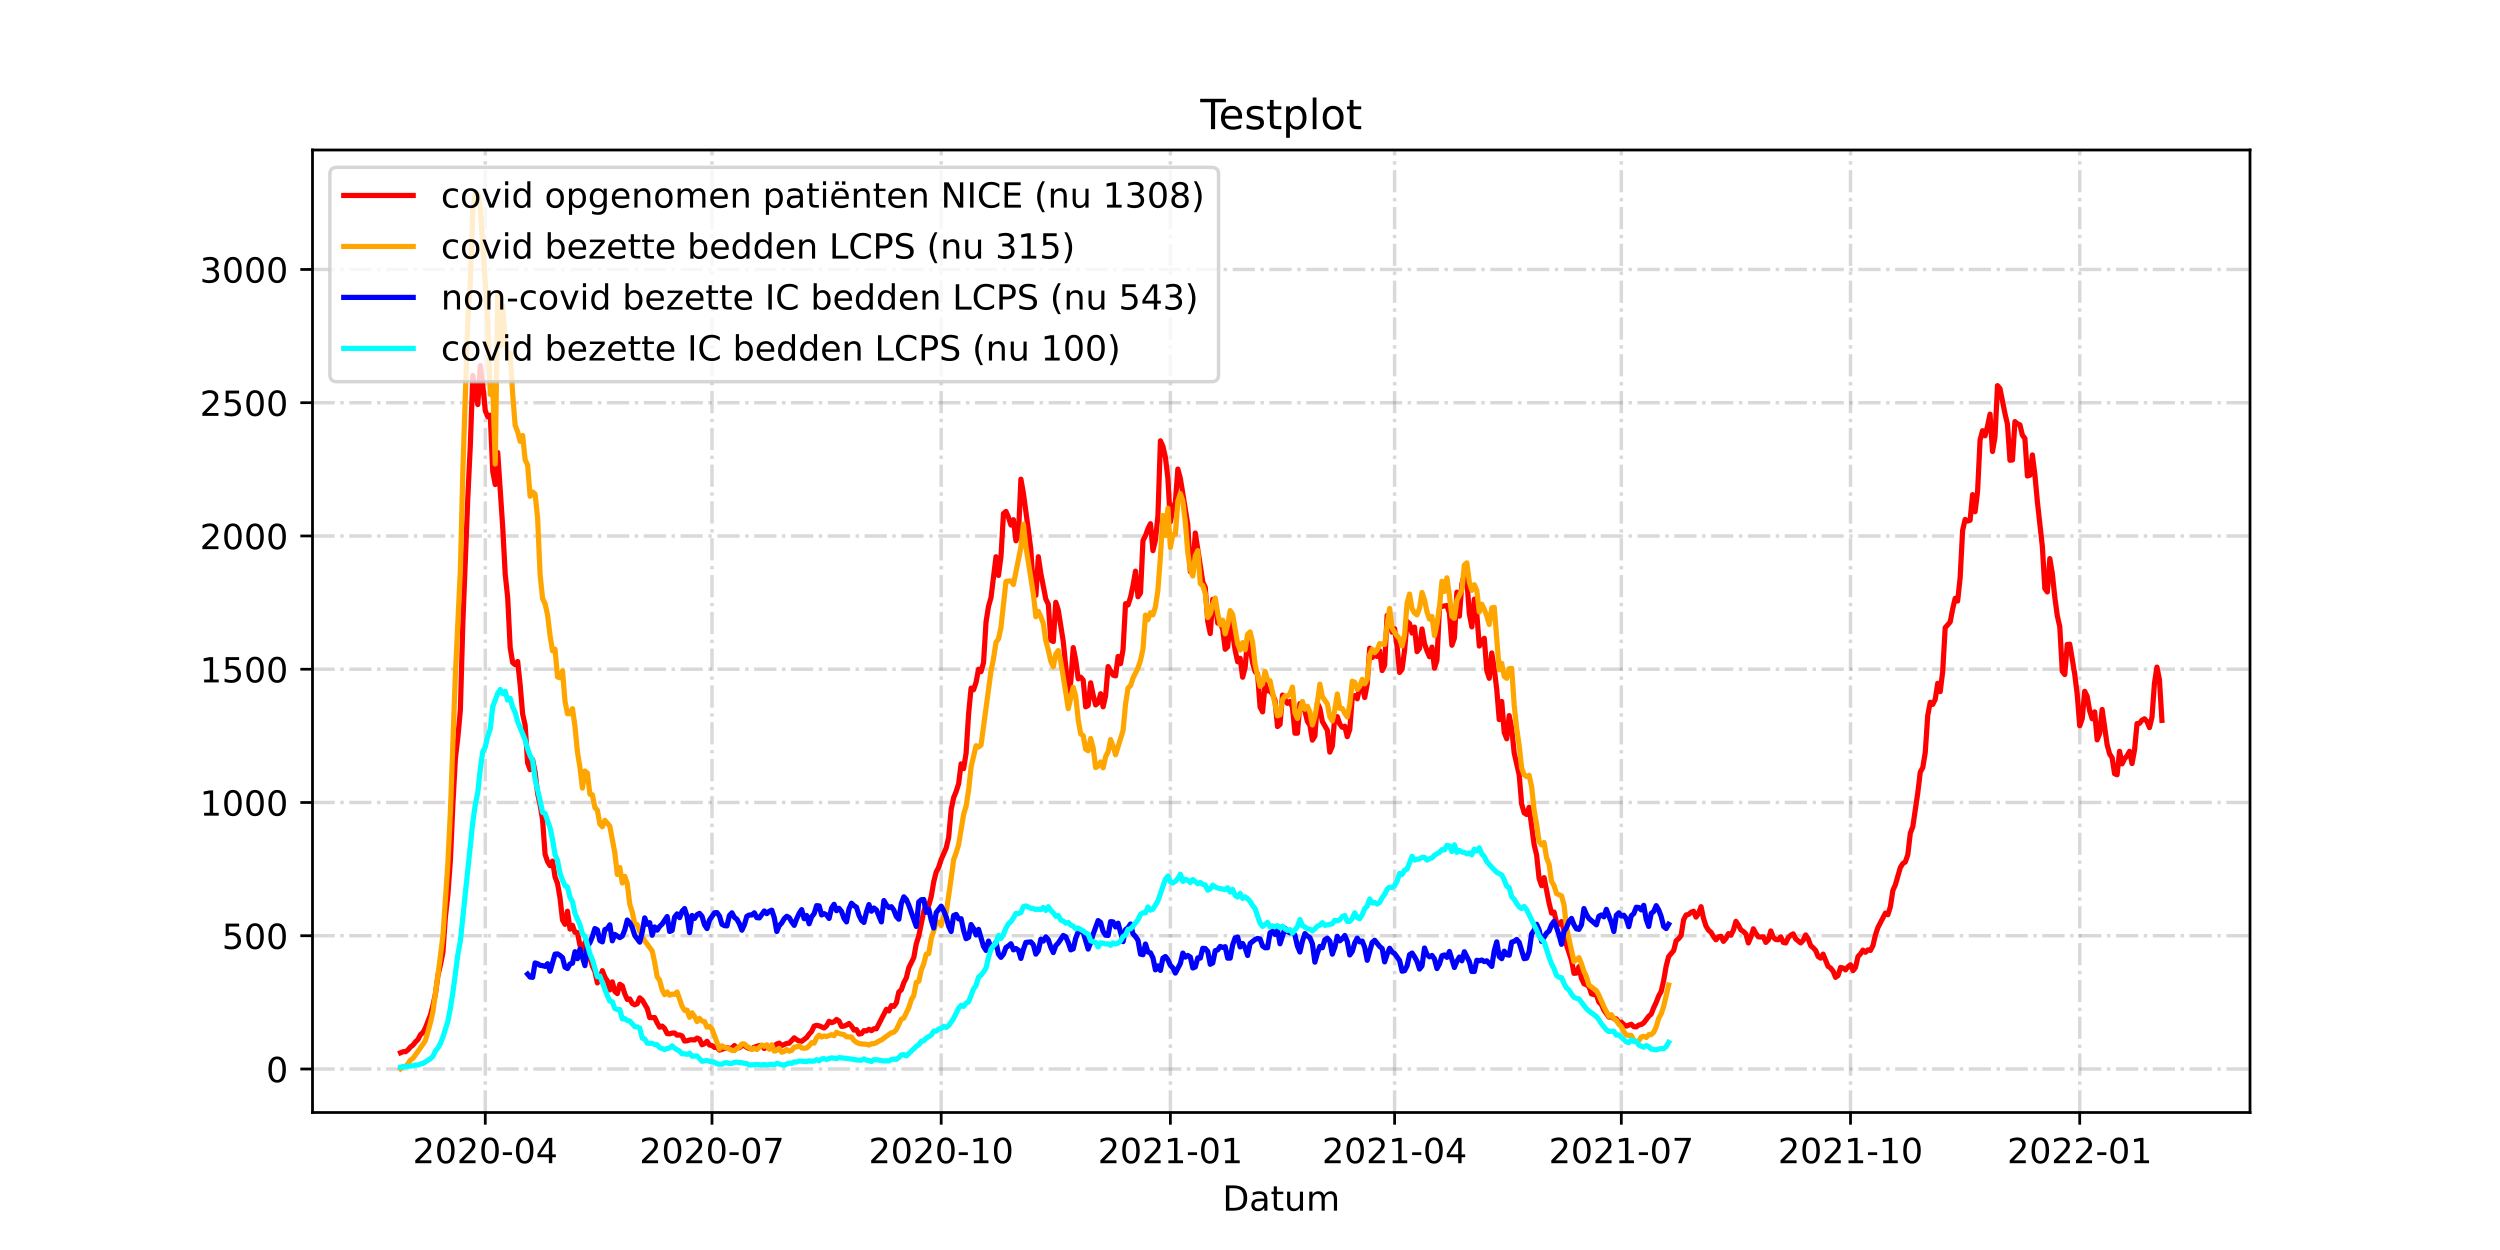 <?xml version="1.0" encoding="utf-8" standalone="no"?>
<!DOCTYPE svg PUBLIC "-//W3C//DTD SVG 1.1//EN"
  "http://www.w3.org/Graphics/SVG/1.1/DTD/svg11.dtd">
<!-- Created with matplotlib (https://matplotlib.org/) -->
<svg height="360pt" version="1.1" viewBox="0 0 720 360" width="720pt" xmlns="http://www.w3.org/2000/svg" xmlns:xlink="http://www.w3.org/1999/xlink">
 <defs>
  <style type="text/css">*{stroke-linecap:butt;stroke-linejoin:round;}</style>
 </defs>
 <g id="figure_1">
  <g id="patch_1">
   <path d="M 0 360 
L 720 360 
L 720 0 
L 0 0 
z
" style="fill:#ffffff;"/>
  </g>
  <g id="axes_1">
   <g id="patch_2">
    <path d="M 90 320.4 
L 648 320.4 
L 648 43.2 
L 90 43.2 
z
" style="fill:#ffffff;"/>
   </g>
   <g id="matplotlib.axis_1">
    <g id="xtick_1">
     <g id="line2d_1">
      <path clip-path="url(#pe8eb68309b)" d="M 139.759 320.4 
L 139.759 43.2 
" style="fill:none;stroke:#808080;stroke-dasharray:6.4,1.6,1,1.6;stroke-dashoffset:0;stroke-opacity:0.3;"/>
     </g>
     <g id="line2d_2">
      <defs>
       <path d="M 0 0 
L 0 3.5 
" id="m83395eeb35" style="stroke:#000000;stroke-width:0.8;"/>
      </defs>
      <g>
       <use style="stroke:#000000;stroke-width:0.8;" x="139.759" xlink:href="#m83395eeb35" y="320.4"/>
      </g>
     </g>
     <g id="text_1">
      <!-- 2020-04 -->
      <g transform="translate(118.867 334.998)scale(0.1 -0.1)">
       <defs>
        <path d="M 19.188 8.297 
L 53.609 8.297 
L 53.609 0 
L 7.328 0 
L 7.328 8.297 
Q 12.938 14.109 22.625 23.891 
Q 32.328 33.688 34.812 36.531 
Q 39.547 41.844 41.422 45.531 
Q 43.312 49.219 43.312 52.781 
Q 43.312 58.594 39.234 62.25 
Q 35.156 65.922 28.609 65.922 
Q 23.969 65.922 18.812 64.312 
Q 13.672 62.703 7.812 59.422 
L 7.812 69.391 
Q 13.766 71.781 18.938 73 
Q 24.125 74.219 28.422 74.219 
Q 39.75 74.219 46.484 68.547 
Q 53.219 62.891 53.219 53.422 
Q 53.219 48.922 51.531 44.891 
Q 49.859 40.875 45.406 35.406 
Q 44.188 33.984 37.641 27.219 
Q 31.109 20.453 19.188 8.297 
z
" id="DejaVuSans-50"/>
        <path d="M 31.781 66.406 
Q 24.172 66.406 20.328 58.906 
Q 16.5 51.422 16.5 36.375 
Q 16.5 21.391 20.328 13.891 
Q 24.172 6.391 31.781 6.391 
Q 39.453 6.391 43.281 13.891 
Q 47.125 21.391 47.125 36.375 
Q 47.125 51.422 43.281 58.906 
Q 39.453 66.406 31.781 66.406 
z
M 31.781 74.219 
Q 44.047 74.219 50.516 64.516 
Q 56.984 54.828 56.984 36.375 
Q 56.984 17.969 50.516 8.266 
Q 44.047 -1.422 31.781 -1.422 
Q 19.531 -1.422 13.062 8.266 
Q 6.594 17.969 6.594 36.375 
Q 6.594 54.828 13.062 64.516 
Q 19.531 74.219 31.781 74.219 
z
" id="DejaVuSans-48"/>
        <path d="M 4.891 31.391 
L 31.203 31.391 
L 31.203 23.391 
L 4.891 23.391 
z
" id="DejaVuSans-45"/>
        <path d="M 37.797 64.312 
L 12.891 25.391 
L 37.797 25.391 
z
M 35.203 72.906 
L 47.609 72.906 
L 47.609 25.391 
L 58.016 25.391 
L 58.016 17.188 
L 47.609 17.188 
L 47.609 0 
L 37.797 0 
L 37.797 17.188 
L 4.891 17.188 
L 4.891 26.703 
z
" id="DejaVuSans-52"/>
       </defs>
       <use xlink:href="#DejaVuSans-50"/>
       <use x="63.623" xlink:href="#DejaVuSans-48"/>
       <use x="127.246" xlink:href="#DejaVuSans-50"/>
       <use x="190.869" xlink:href="#DejaVuSans-48"/>
       <use x="254.492" xlink:href="#DejaVuSans-45"/>
       <use x="290.576" xlink:href="#DejaVuSans-48"/>
       <use x="354.199" xlink:href="#DejaVuSans-52"/>
      </g>
     </g>
    </g>
    <g id="xtick_2">
     <g id="line2d_3">
      <path clip-path="url(#pe8eb68309b)" d="M 205.051 320.4 
L 205.051 43.2 
" style="fill:none;stroke:#808080;stroke-dasharray:6.4,1.6,1,1.6;stroke-dashoffset:0;stroke-opacity:0.3;"/>
     </g>
     <g id="line2d_4">
      <g>
       <use style="stroke:#000000;stroke-width:0.8;" x="205.051" xlink:href="#m83395eeb35" y="320.4"/>
      </g>
     </g>
     <g id="text_2">
      <!-- 2020-07 -->
      <g transform="translate(184.16 334.998)scale(0.1 -0.1)">
       <defs>
        <path d="M 8.203 72.906 
L 55.078 72.906 
L 55.078 68.703 
L 28.609 0 
L 18.312 0 
L 43.219 64.594 
L 8.203 64.594 
z
" id="DejaVuSans-55"/>
       </defs>
       <use xlink:href="#DejaVuSans-50"/>
       <use x="63.623" xlink:href="#DejaVuSans-48"/>
       <use x="127.246" xlink:href="#DejaVuSans-50"/>
       <use x="190.869" xlink:href="#DejaVuSans-48"/>
       <use x="254.492" xlink:href="#DejaVuSans-45"/>
       <use x="290.576" xlink:href="#DejaVuSans-48"/>
       <use x="354.199" xlink:href="#DejaVuSans-55"/>
      </g>
     </g>
    </g>
    <g id="xtick_3">
     <g id="line2d_5">
      <path clip-path="url(#pe8eb68309b)" d="M 271.061 320.4 
L 271.061 43.2 
" style="fill:none;stroke:#808080;stroke-dasharray:6.4,1.6,1,1.6;stroke-dashoffset:0;stroke-opacity:0.3;"/>
     </g>
     <g id="line2d_6">
      <g>
       <use style="stroke:#000000;stroke-width:0.8;" x="271.061" xlink:href="#m83395eeb35" y="320.4"/>
      </g>
     </g>
     <g id="text_3">
      <!-- 2020-10 -->
      <g transform="translate(250.17 334.998)scale(0.1 -0.1)">
       <defs>
        <path d="M 12.406 8.297 
L 28.516 8.297 
L 28.516 63.922 
L 10.984 60.406 
L 10.984 69.391 
L 28.422 72.906 
L 38.281 72.906 
L 38.281 8.297 
L 54.391 8.297 
L 54.391 0 
L 12.406 0 
z
" id="DejaVuSans-49"/>
       </defs>
       <use xlink:href="#DejaVuSans-50"/>
       <use x="63.623" xlink:href="#DejaVuSans-48"/>
       <use x="127.246" xlink:href="#DejaVuSans-50"/>
       <use x="190.869" xlink:href="#DejaVuSans-48"/>
       <use x="254.492" xlink:href="#DejaVuSans-45"/>
       <use x="290.576" xlink:href="#DejaVuSans-49"/>
       <use x="354.199" xlink:href="#DejaVuSans-48"/>
      </g>
     </g>
    </g>
    <g id="xtick_4">
     <g id="line2d_7">
      <path clip-path="url(#pe8eb68309b)" d="M 337.071 320.4 
L 337.071 43.2 
" style="fill:none;stroke:#808080;stroke-dasharray:6.4,1.6,1,1.6;stroke-dashoffset:0;stroke-opacity:0.3;"/>
     </g>
     <g id="line2d_8">
      <g>
       <use style="stroke:#000000;stroke-width:0.8;" x="337.071" xlink:href="#m83395eeb35" y="320.4"/>
      </g>
     </g>
     <g id="text_4">
      <!-- 2021-01 -->
      <g transform="translate(316.18 334.998)scale(0.1 -0.1)">
       <use xlink:href="#DejaVuSans-50"/>
       <use x="63.623" xlink:href="#DejaVuSans-48"/>
       <use x="127.246" xlink:href="#DejaVuSans-50"/>
       <use x="190.869" xlink:href="#DejaVuSans-49"/>
       <use x="254.492" xlink:href="#DejaVuSans-45"/>
       <use x="290.576" xlink:href="#DejaVuSans-48"/>
       <use x="354.199" xlink:href="#DejaVuSans-49"/>
      </g>
     </g>
    </g>
    <g id="xtick_5">
     <g id="line2d_9">
      <path clip-path="url(#pe8eb68309b)" d="M 401.646 320.4 
L 401.646 43.2 
" style="fill:none;stroke:#808080;stroke-dasharray:6.4,1.6,1,1.6;stroke-dashoffset:0;stroke-opacity:0.3;"/>
     </g>
     <g id="line2d_10">
      <g>
       <use style="stroke:#000000;stroke-width:0.8;" x="401.646" xlink:href="#m83395eeb35" y="320.4"/>
      </g>
     </g>
     <g id="text_5">
      <!-- 2021-04 -->
      <g transform="translate(380.755 334.998)scale(0.1 -0.1)">
       <use xlink:href="#DejaVuSans-50"/>
       <use x="63.623" xlink:href="#DejaVuSans-48"/>
       <use x="127.246" xlink:href="#DejaVuSans-50"/>
       <use x="190.869" xlink:href="#DejaVuSans-49"/>
       <use x="254.492" xlink:href="#DejaVuSans-45"/>
       <use x="290.576" xlink:href="#DejaVuSans-48"/>
       <use x="354.199" xlink:href="#DejaVuSans-52"/>
      </g>
     </g>
    </g>
    <g id="xtick_6">
     <g id="line2d_11">
      <path clip-path="url(#pe8eb68309b)" d="M 466.939 320.4 
L 466.939 43.2 
" style="fill:none;stroke:#808080;stroke-dasharray:6.4,1.6,1,1.6;stroke-dashoffset:0;stroke-opacity:0.3;"/>
     </g>
     <g id="line2d_12">
      <g>
       <use style="stroke:#000000;stroke-width:0.8;" x="466.939" xlink:href="#m83395eeb35" y="320.4"/>
      </g>
     </g>
     <g id="text_6">
      <!-- 2021-07 -->
      <g transform="translate(446.047 334.998)scale(0.1 -0.1)">
       <use xlink:href="#DejaVuSans-50"/>
       <use x="63.623" xlink:href="#DejaVuSans-48"/>
       <use x="127.246" xlink:href="#DejaVuSans-50"/>
       <use x="190.869" xlink:href="#DejaVuSans-49"/>
       <use x="254.492" xlink:href="#DejaVuSans-45"/>
       <use x="290.576" xlink:href="#DejaVuSans-48"/>
       <use x="354.199" xlink:href="#DejaVuSans-55"/>
      </g>
     </g>
    </g>
    <g id="xtick_7">
     <g id="line2d_13">
      <path clip-path="url(#pe8eb68309b)" d="M 532.949 320.4 
L 532.949 43.2 
" style="fill:none;stroke:#808080;stroke-dasharray:6.4,1.6,1,1.6;stroke-dashoffset:0;stroke-opacity:0.3;"/>
     </g>
     <g id="line2d_14">
      <g>
       <use style="stroke:#000000;stroke-width:0.8;" x="532.949" xlink:href="#m83395eeb35" y="320.4"/>
      </g>
     </g>
     <g id="text_7">
      <!-- 2021-10 -->
      <g transform="translate(512.057 334.998)scale(0.1 -0.1)">
       <use xlink:href="#DejaVuSans-50"/>
       <use x="63.623" xlink:href="#DejaVuSans-48"/>
       <use x="127.246" xlink:href="#DejaVuSans-50"/>
       <use x="190.869" xlink:href="#DejaVuSans-49"/>
       <use x="254.492" xlink:href="#DejaVuSans-45"/>
       <use x="290.576" xlink:href="#DejaVuSans-49"/>
       <use x="354.199" xlink:href="#DejaVuSans-48"/>
      </g>
     </g>
    </g>
    <g id="xtick_8">
     <g id="line2d_15">
      <path clip-path="url(#pe8eb68309b)" d="M 598.959 320.4 
L 598.959 43.2 
" style="fill:none;stroke:#808080;stroke-dasharray:6.4,1.6,1,1.6;stroke-dashoffset:0;stroke-opacity:0.3;"/>
     </g>
     <g id="line2d_16">
      <g>
       <use style="stroke:#000000;stroke-width:0.8;" x="598.959" xlink:href="#m83395eeb35" y="320.4"/>
      </g>
     </g>
     <g id="text_8">
      <!-- 2022-01 -->
      <g transform="translate(578.067 334.998)scale(0.1 -0.1)">
       <use xlink:href="#DejaVuSans-50"/>
       <use x="63.623" xlink:href="#DejaVuSans-48"/>
       <use x="127.246" xlink:href="#DejaVuSans-50"/>
       <use x="190.869" xlink:href="#DejaVuSans-50"/>
       <use x="254.492" xlink:href="#DejaVuSans-45"/>
       <use x="290.576" xlink:href="#DejaVuSans-48"/>
       <use x="354.199" xlink:href="#DejaVuSans-49"/>
      </g>
     </g>
    </g>
    <g id="text_9">
     <!-- Datum -->
     <g transform="translate(352.087 348.677)scale(0.1 -0.1)">
      <defs>
       <path d="M 19.672 64.797 
L 19.672 8.109 
L 31.594 8.109 
Q 46.688 8.109 53.688 14.938 
Q 60.688 21.781 60.688 36.531 
Q 60.688 51.172 53.688 57.984 
Q 46.688 64.797 31.594 64.797 
z
M 9.812 72.906 
L 30.078 72.906 
Q 51.266 72.906 61.172 64.094 
Q 71.094 55.281 71.094 36.531 
Q 71.094 17.672 61.125 8.828 
Q 51.172 0 30.078 0 
L 9.812 0 
z
" id="DejaVuSans-68"/>
       <path d="M 34.281 27.484 
Q 23.391 27.484 19.188 25 
Q 14.984 22.516 14.984 16.5 
Q 14.984 11.719 18.141 8.906 
Q 21.297 6.109 26.703 6.109 
Q 34.188 6.109 38.703 11.406 
Q 43.219 16.703 43.219 25.484 
L 43.219 27.484 
z
M 52.203 31.203 
L 52.203 0 
L 43.219 0 
L 43.219 8.297 
Q 40.141 3.328 35.547 0.953 
Q 30.953 -1.422 24.312 -1.422 
Q 15.922 -1.422 10.953 3.297 
Q 6 8.016 6 15.922 
Q 6 25.141 12.172 29.828 
Q 18.359 34.516 30.609 34.516 
L 43.219 34.516 
L 43.219 35.406 
Q 43.219 41.609 39.141 45 
Q 35.062 48.391 27.688 48.391 
Q 23 48.391 18.547 47.266 
Q 14.109 46.141 10.016 43.891 
L 10.016 52.203 
Q 14.938 54.109 19.578 55.047 
Q 24.219 56 28.609 56 
Q 40.484 56 46.344 49.844 
Q 52.203 43.703 52.203 31.203 
z
" id="DejaVuSans-97"/>
       <path d="M 18.312 70.219 
L 18.312 54.688 
L 36.812 54.688 
L 36.812 47.703 
L 18.312 47.703 
L 18.312 18.016 
Q 18.312 11.328 20.141 9.422 
Q 21.969 7.516 27.594 7.516 
L 36.812 7.516 
L 36.812 0 
L 27.594 0 
Q 17.188 0 13.234 3.875 
Q 9.281 7.766 9.281 18.016 
L 9.281 47.703 
L 2.688 47.703 
L 2.688 54.688 
L 9.281 54.688 
L 9.281 70.219 
z
" id="DejaVuSans-116"/>
       <path d="M 8.5 21.578 
L 8.5 54.688 
L 17.484 54.688 
L 17.484 21.922 
Q 17.484 14.156 20.5 10.266 
Q 23.531 6.391 29.594 6.391 
Q 36.859 6.391 41.078 11.031 
Q 45.312 15.672 45.312 23.688 
L 45.312 54.688 
L 54.297 54.688 
L 54.297 0 
L 45.312 0 
L 45.312 8.406 
Q 42.047 3.422 37.719 1 
Q 33.406 -1.422 27.688 -1.422 
Q 18.266 -1.422 13.375 4.438 
Q 8.5 10.297 8.5 21.578 
z
M 31.109 56 
z
" id="DejaVuSans-117"/>
       <path d="M 52 44.188 
Q 55.375 50.25 60.062 53.125 
Q 64.75 56 71.094 56 
Q 79.641 56 84.281 50.016 
Q 88.922 44.047 88.922 33.016 
L 88.922 0 
L 79.891 0 
L 79.891 32.719 
Q 79.891 40.578 77.094 44.375 
Q 74.312 48.188 68.609 48.188 
Q 61.625 48.188 57.562 43.547 
Q 53.516 38.922 53.516 30.906 
L 53.516 0 
L 44.484 0 
L 44.484 32.719 
Q 44.484 40.625 41.703 44.406 
Q 38.922 48.188 33.109 48.188 
Q 26.219 48.188 22.156 43.531 
Q 18.109 38.875 18.109 30.906 
L 18.109 0 
L 9.078 0 
L 9.078 54.688 
L 18.109 54.688 
L 18.109 46.188 
Q 21.188 51.219 25.484 53.609 
Q 29.781 56 35.688 56 
Q 41.656 56 45.828 52.969 
Q 50 49.953 52 44.188 
z
" id="DejaVuSans-109"/>
      </defs>
      <use xlink:href="#DejaVuSans-68"/>
      <use x="77.002" xlink:href="#DejaVuSans-97"/>
      <use x="138.281" xlink:href="#DejaVuSans-116"/>
      <use x="177.49" xlink:href="#DejaVuSans-117"/>
      <use x="240.869" xlink:href="#DejaVuSans-109"/>
     </g>
    </g>
   </g>
   <g id="matplotlib.axis_2">
    <g id="ytick_1">
     <g id="line2d_17">
      <path clip-path="url(#pe8eb68309b)" d="M 90 307.877 
L 648 307.877 
" style="fill:none;stroke:#808080;stroke-dasharray:6.4,1.6,1,1.6;stroke-dashoffset:0;stroke-opacity:0.3;"/>
     </g>
     <g id="line2d_18">
      <defs>
       <path d="M 0 0 
L -3.5 0 
" id="m0da88a0ba3" style="stroke:#000000;stroke-width:0.8;"/>
      </defs>
      <g>
       <use style="stroke:#000000;stroke-width:0.8;" x="90" xlink:href="#m0da88a0ba3" y="307.877"/>
      </g>
     </g>
     <g id="text_10">
      <!-- 0 -->
      <g transform="translate(76.638 311.676)scale(0.1 -0.1)">
       <use xlink:href="#DejaVuSans-48"/>
      </g>
     </g>
    </g>
    <g id="ytick_2">
     <g id="line2d_19">
      <path clip-path="url(#pe8eb68309b)" d="M 90 269.497 
L 648 269.497 
" style="fill:none;stroke:#808080;stroke-dasharray:6.4,1.6,1,1.6;stroke-dashoffset:0;stroke-opacity:0.3;"/>
     </g>
     <g id="line2d_20">
      <g>
       <use style="stroke:#000000;stroke-width:0.8;" x="90" xlink:href="#m0da88a0ba3" y="269.497"/>
      </g>
     </g>
     <g id="text_11">
      <!-- 500 -->
      <g transform="translate(63.913 273.296)scale(0.1 -0.1)">
       <defs>
        <path d="M 10.797 72.906 
L 49.516 72.906 
L 49.516 64.594 
L 19.828 64.594 
L 19.828 46.734 
Q 21.969 47.469 24.109 47.828 
Q 26.266 48.188 28.422 48.188 
Q 40.625 48.188 47.75 41.5 
Q 54.891 34.812 54.891 23.391 
Q 54.891 11.625 47.562 5.094 
Q 40.234 -1.422 26.906 -1.422 
Q 22.312 -1.422 17.547 -0.641 
Q 12.797 0.141 7.719 1.703 
L 7.719 11.625 
Q 12.109 9.234 16.797 8.062 
Q 21.484 6.891 26.703 6.891 
Q 35.156 6.891 40.078 11.328 
Q 45.016 15.766 45.016 23.391 
Q 45.016 31 40.078 35.438 
Q 35.156 39.891 26.703 39.891 
Q 22.75 39.891 18.812 39.016 
Q 14.891 38.141 10.797 36.281 
z
" id="DejaVuSans-53"/>
       </defs>
       <use xlink:href="#DejaVuSans-53"/>
       <use x="63.623" xlink:href="#DejaVuSans-48"/>
       <use x="127.246" xlink:href="#DejaVuSans-48"/>
      </g>
     </g>
    </g>
    <g id="ytick_3">
     <g id="line2d_21">
      <path clip-path="url(#pe8eb68309b)" d="M 90 231.118 
L 648 231.118 
" style="fill:none;stroke:#808080;stroke-dasharray:6.4,1.6,1,1.6;stroke-dashoffset:0;stroke-opacity:0.3;"/>
     </g>
     <g id="line2d_22">
      <g>
       <use style="stroke:#000000;stroke-width:0.8;" x="90" xlink:href="#m0da88a0ba3" y="231.118"/>
      </g>
     </g>
     <g id="text_12">
      <!-- 1000 -->
      <g transform="translate(57.55 234.917)scale(0.1 -0.1)">
       <use xlink:href="#DejaVuSans-49"/>
       <use x="63.623" xlink:href="#DejaVuSans-48"/>
       <use x="127.246" xlink:href="#DejaVuSans-48"/>
       <use x="190.869" xlink:href="#DejaVuSans-48"/>
      </g>
     </g>
    </g>
    <g id="ytick_4">
     <g id="line2d_23">
      <path clip-path="url(#pe8eb68309b)" d="M 90 192.738 
L 648 192.738 
" style="fill:none;stroke:#808080;stroke-dasharray:6.4,1.6,1,1.6;stroke-dashoffset:0;stroke-opacity:0.3;"/>
     </g>
     <g id="line2d_24">
      <g>
       <use style="stroke:#000000;stroke-width:0.8;" x="90" xlink:href="#m0da88a0ba3" y="192.738"/>
      </g>
     </g>
     <g id="text_13">
      <!-- 1500 -->
      <g transform="translate(57.55 196.537)scale(0.1 -0.1)">
       <use xlink:href="#DejaVuSans-49"/>
       <use x="63.623" xlink:href="#DejaVuSans-53"/>
       <use x="127.246" xlink:href="#DejaVuSans-48"/>
       <use x="190.869" xlink:href="#DejaVuSans-48"/>
      </g>
     </g>
    </g>
    <g id="ytick_5">
     <g id="line2d_25">
      <path clip-path="url(#pe8eb68309b)" d="M 90 154.359 
L 648 154.359 
" style="fill:none;stroke:#808080;stroke-dasharray:6.4,1.6,1,1.6;stroke-dashoffset:0;stroke-opacity:0.3;"/>
     </g>
     <g id="line2d_26">
      <g>
       <use style="stroke:#000000;stroke-width:0.8;" x="90" xlink:href="#m0da88a0ba3" y="154.359"/>
      </g>
     </g>
     <g id="text_14">
      <!-- 2000 -->
      <g transform="translate(57.55 158.158)scale(0.1 -0.1)">
       <use xlink:href="#DejaVuSans-50"/>
       <use x="63.623" xlink:href="#DejaVuSans-48"/>
       <use x="127.246" xlink:href="#DejaVuSans-48"/>
       <use x="190.869" xlink:href="#DejaVuSans-48"/>
      </g>
     </g>
    </g>
    <g id="ytick_6">
     <g id="line2d_27">
      <path clip-path="url(#pe8eb68309b)" d="M 90 115.979 
L 648 115.979 
" style="fill:none;stroke:#808080;stroke-dasharray:6.4,1.6,1,1.6;stroke-dashoffset:0;stroke-opacity:0.3;"/>
     </g>
     <g id="line2d_28">
      <g>
       <use style="stroke:#000000;stroke-width:0.8;" x="90" xlink:href="#m0da88a0ba3" y="115.979"/>
      </g>
     </g>
     <g id="text_15">
      <!-- 2500 -->
      <g transform="translate(57.55 119.778)scale(0.1 -0.1)">
       <use xlink:href="#DejaVuSans-50"/>
       <use x="63.623" xlink:href="#DejaVuSans-53"/>
       <use x="127.246" xlink:href="#DejaVuSans-48"/>
       <use x="190.869" xlink:href="#DejaVuSans-48"/>
      </g>
     </g>
    </g>
    <g id="ytick_7">
     <g id="line2d_29">
      <path clip-path="url(#pe8eb68309b)" d="M 90 77.6 
L 648 77.6 
" style="fill:none;stroke:#808080;stroke-dasharray:6.4,1.6,1,1.6;stroke-dashoffset:0;stroke-opacity:0.3;"/>
     </g>
     <g id="line2d_30">
      <g>
       <use style="stroke:#000000;stroke-width:0.8;" x="90" xlink:href="#m0da88a0ba3" y="77.6"/>
      </g>
     </g>
     <g id="text_16">
      <!-- 3000 -->
      <g transform="translate(57.55 81.399)scale(0.1 -0.1)">
       <defs>
        <path d="M 40.578 39.312 
Q 47.656 37.797 51.625 33 
Q 55.609 28.219 55.609 21.188 
Q 55.609 10.406 48.188 4.484 
Q 40.766 -1.422 27.094 -1.422 
Q 22.516 -1.422 17.656 -0.516 
Q 12.797 0.391 7.625 2.203 
L 7.625 11.719 
Q 11.719 9.328 16.594 8.109 
Q 21.484 6.891 26.812 6.891 
Q 36.078 6.891 40.938 10.547 
Q 45.797 14.203 45.797 21.188 
Q 45.797 27.641 41.281 31.266 
Q 36.766 34.906 28.719 34.906 
L 20.219 34.906 
L 20.219 43.016 
L 29.109 43.016 
Q 36.375 43.016 40.234 45.922 
Q 44.094 48.828 44.094 54.297 
Q 44.094 59.906 40.109 62.906 
Q 36.141 65.922 28.719 65.922 
Q 24.656 65.922 20.016 65.031 
Q 15.375 64.156 9.812 62.312 
L 9.812 71.094 
Q 15.438 72.656 20.344 73.438 
Q 25.25 74.219 29.594 74.219 
Q 40.828 74.219 47.359 69.109 
Q 53.906 64.016 53.906 55.328 
Q 53.906 49.266 50.438 45.094 
Q 46.969 40.922 40.578 39.312 
z
" id="DejaVuSans-51"/>
       </defs>
       <use xlink:href="#DejaVuSans-51"/>
       <use x="63.623" xlink:href="#DejaVuSans-48"/>
       <use x="127.246" xlink:href="#DejaVuSans-48"/>
       <use x="190.869" xlink:href="#DejaVuSans-48"/>
      </g>
     </g>
    </g>
   </g>
   <g id="line2d_31">
    <path clip-path="url(#pe8eb68309b)" d="M 115.364 303.194 
L 116.081 302.887 
L 116.799 302.887 
L 117.516 302.35 
L 118.234 301.506 
L 118.951 300.968 
L 119.669 300.047 
L 120.386 299.357 
L 121.104 297.975 
L 121.821 297.361 
L 122.539 295.979 
L 123.974 292.295 
L 124.691 289.531 
L 125.409 286.231 
L 126.126 280.934 
L 126.844 277.941 
L 127.561 274.256 
L 128.279 264.047 
L 128.996 257.6 
L 129.714 247.774 
L 130.431 231.732 
L 131.149 218.452 
L 131.866 212.312 
L 132.584 204.482 
L 133.301 179.382 
L 134.736 143.229 
L 135.454 128.184 
L 136.171 108.15 
L 136.889 112.909 
L 137.606 116.516 
L 138.324 105.31 
L 139.041 110.913 
L 139.759 118.282 
L 140.476 120.047 
L 141.194 119.587 
L 141.911 135.783 
L 142.629 139.544 
L 143.346 130.333 
L 144.781 151.826 
L 145.499 165.335 
L 146.216 172.167 
L 146.934 186.521 
L 147.651 190.819 
L 148.369 191.433 
L 149.086 190.512 
L 149.804 197.19 
L 150.521 205.634 
L 151.239 208.858 
L 151.956 219.757 
L 152.674 221.676 
L 153.391 218.759 
L 154.109 222.367 
L 154.826 228.508 
L 155.544 231.732 
L 156.261 236.107 
L 156.979 246.009 
L 157.696 248.158 
L 158.414 249.31 
L 159.131 248.005 
L 159.849 252.533 
L 160.566 254.452 
L 161.284 258.597 
L 162.001 264.968 
L 162.719 266.197 
L 163.436 262.435 
L 164.154 267.578 
L 164.871 266.504 
L 165.589 268.499 
L 166.306 268.576 
L 167.024 272.261 
L 167.741 273.642 
L 168.459 271.416 
L 170.611 278.171 
L 171.329 279.783 
L 172.046 283.084 
L 172.764 282.009 
L 173.481 279.553 
L 174.199 281.395 
L 174.916 282.47 
L 175.634 285.079 
L 176.351 282.777 
L 177.069 285.54 
L 177.786 286.154 
L 178.504 283.467 
L 179.221 283.928 
L 179.939 286.231 
L 180.656 287.843 
L 181.374 287.689 
L 182.091 288.994 
L 182.809 289.378 
L 183.526 289.071 
L 184.244 287.382 
L 184.961 287.996 
L 186.396 290.452 
L 187.114 293.062 
L 188.549 293.062 
L 189.266 294.597 
L 189.984 295.826 
L 190.701 295.519 
L 191.419 296.209 
L 192.136 297.668 
L 192.854 297.745 
L 193.571 297.514 
L 194.289 297.514 
L 195.006 298.128 
L 195.724 298.052 
L 196.441 298.359 
L 197.159 299.817 
L 197.876 299.74 
L 198.594 299.51 
L 199.311 299.433 
L 200.029 299.51 
L 200.746 298.973 
L 201.464 299.28 
L 202.181 300.892 
L 202.899 300.585 
L 203.616 299.894 
L 204.334 300.968 
L 205.051 301.122 
L 205.769 301.659 
L 206.486 301.659 
L 207.204 302.427 
L 209.356 301.736 
L 210.074 301.89 
L 210.791 301.89 
L 211.509 301.122 
L 212.226 301.736 
L 212.944 301.736 
L 213.661 301.199 
L 214.379 301.122 
L 215.096 301.659 
L 215.814 301.966 
L 216.531 302.12 
L 217.249 301.583 
L 218.684 301.122 
L 219.401 301.122 
L 220.119 301.966 
L 220.836 301.429 
L 221.554 301.659 
L 222.989 301.275 
L 223.706 300.661 
L 224.424 300.431 
L 225.141 301.122 
L 226.576 300.508 
L 227.294 300.431 
L 228.729 298.896 
L 229.446 299.433 
L 230.164 299.817 
L 230.881 299.894 
L 232.316 298.819 
L 233.034 297.821 
L 233.751 297.054 
L 234.469 295.519 
L 235.186 295.288 
L 235.904 295.442 
L 237.339 296.056 
L 238.056 295.442 
L 238.774 294.137 
L 239.491 294.521 
L 240.209 294.29 
L 240.926 293.6 
L 241.644 294.06 
L 242.361 295.595 
L 243.079 295.519 
L 243.796 295.212 
L 244.514 294.751 
L 245.231 295.519 
L 245.949 296.67 
L 246.666 296.516 
L 247.384 297.821 
L 248.101 297.668 
L 248.819 296.823 
L 249.536 296.9 
L 250.254 296.44 
L 250.971 296.823 
L 251.689 296.286 
L 252.406 296.286 
L 255.276 290.683 
L 255.994 291.143 
L 256.711 289.608 
L 257.429 289.838 
L 258.146 288.841 
L 258.864 285.693 
L 259.581 285.079 
L 260.299 283.007 
L 261.016 281.625 
L 261.734 278.708 
L 263.169 275.791 
L 263.886 271.8 
L 264.604 269.574 
L 266.039 262.512 
L 266.756 260.363 
L 267.474 260.747 
L 268.191 258.214 
L 268.909 253.992 
L 269.626 251.152 
L 270.344 249.77 
L 271.061 247.544 
L 272.496 244.243 
L 273.214 241.173 
L 273.931 233.19 
L 274.649 229.736 
L 275.366 227.971 
L 276.084 225.745 
L 276.801 219.988 
L 277.519 221.369 
L 278.236 216.917 
L 278.954 205.634 
L 279.671 198.188 
L 280.389 198.649 
L 281.106 196.499 
L 281.824 192.738 
L 282.541 193.429 
L 283.259 190.819 
L 283.976 179.152 
L 284.694 174.623 
L 285.411 172.09 
L 286.846 160.346 
L 287.564 165.719 
L 288.281 160.269 
L 288.999 147.911 
L 289.716 147.297 
L 290.434 148.986 
L 291.151 151.212 
L 291.869 149.676 
L 292.586 155.74 
L 293.304 154.052 
L 294.021 138.009 
L 294.739 142.077 
L 296.174 152.67 
L 296.891 158.427 
L 297.609 169.941 
L 298.326 171.476 
L 299.044 160.346 
L 299.761 165.182 
L 301.196 172.551 
L 301.914 174.009 
L 302.631 184.371 
L 303.349 184.755 
L 304.066 173.472 
L 304.784 175.698 
L 306.219 184.755 
L 307.654 199.109 
L 308.371 196.499 
L 309.089 186.521 
L 309.806 190.128 
L 310.524 195.501 
L 311.241 195.041 
L 311.959 195.885 
L 312.676 203.561 
L 313.394 203.177 
L 314.111 196.653 
L 314.829 200.184 
L 315.546 203.024 
L 316.264 202.41 
L 316.981 199.8 
L 317.699 203.561 
L 318.416 200.414 
L 319.134 191.971 
L 320.569 194.427 
L 321.286 194.657 
L 322.004 189.054 
L 322.721 191.126 
L 323.439 187.058 
L 324.156 173.855 
L 324.874 174.239 
L 325.591 172.013 
L 326.309 168.636 
L 327.026 164.491 
L 327.744 171.86 
L 328.461 170.785 
L 329.179 155.664 
L 329.896 154.282 
L 330.614 152.286 
L 331.331 150.828 
L 332.049 158.58 
L 332.766 155.51 
L 333.484 148.602 
L 334.201 126.956 
L 334.919 128.568 
L 335.636 131.715 
L 336.354 137.779 
L 337.071 150.29 
L 337.789 146.452 
L 338.506 144.61 
L 339.224 135.092 
L 339.941 137.779 
L 342.094 151.135 
L 342.811 164.644 
L 343.529 163.877 
L 344.246 153.514 
L 345.681 162.879 
L 346.399 167.638 
L 347.116 169.173 
L 347.834 178.998 
L 348.551 182.452 
L 349.269 172.627 
L 349.986 173.625 
L 350.704 179.459 
L 351.421 179.459 
L 352.139 181.224 
L 352.856 186.981 
L 353.574 186.29 
L 354.291 178.922 
L 355.009 182.452 
L 355.726 187.288 
L 356.444 190.589 
L 357.161 189.591 
L 357.879 195.041 
L 358.596 192.278 
L 359.314 183.988 
L 360.031 186.521 
L 360.749 190.896 
L 361.466 193.429 
L 362.184 194.12 
L 362.901 203.638 
L 363.619 205.02 
L 364.336 196.96 
L 365.054 198.956 
L 365.771 198.956 
L 366.489 199.954 
L 367.206 201.719 
L 367.924 209.241 
L 368.641 208.627 
L 369.359 200.184 
L 370.794 202.563 
L 371.511 202.026 
L 372.229 203.715 
L 372.946 211.16 
L 373.664 211.16 
L 374.381 202.64 
L 375.099 203.561 
L 375.816 204.789 
L 376.534 207.783 
L 377.251 208.858 
L 377.969 213.156 
L 378.686 212.005 
L 379.404 202.487 
L 380.121 204.022 
L 380.839 207.783 
L 382.274 210.316 
L 382.991 216.61 
L 383.709 214.922 
L 384.426 206.325 
L 385.144 206.401 
L 385.861 208.551 
L 386.579 209.472 
L 387.296 209.165 
L 388.014 212.158 
L 388.731 210.086 
L 389.449 200.875 
L 390.166 200.337 
L 390.884 201.258 
L 391.601 198.035 
L 392.319 197.497 
L 393.036 200.875 
L 393.754 197.037 
L 394.471 186.674 
L 395.189 189.361 
L 395.906 188.747 
L 396.624 189.054 
L 397.341 187.442 
L 398.059 193.122 
L 398.776 191.587 
L 399.494 177.233 
L 400.211 178.845 
L 400.929 182.069 
L 401.646 181.071 
L 402.364 186.214 
L 403.081 193.659 
L 403.799 192.738 
L 404.516 187.288 
L 405.234 178.998 
L 405.951 179.612 
L 406.669 182.299 
L 407.386 180.61 
L 408.104 187.672 
L 408.821 186.751 
L 409.539 181.148 
L 410.256 185.369 
L 410.974 187.442 
L 411.691 189.13 
L 412.409 186.367 
L 413.126 192.431 
L 413.844 190.128 
L 414.561 175.084 
L 415.279 174.623 
L 416.714 174.393 
L 417.431 176.542 
L 418.149 185.83 
L 418.866 183.757 
L 419.584 170.555 
L 420.301 177.463 
L 421.019 168.175 
L 421.736 165.489 
L 422.454 167.101 
L 423.171 176.772 
L 423.889 180.533 
L 424.606 172.551 
L 425.324 176.772 
L 426.041 186.06 
L 426.759 184.602 
L 427.476 183.834 
L 428.194 193.122 
L 428.911 195.348 
L 429.629 188.056 
L 430.346 192.661 
L 431.064 198.572 
L 431.781 207.246 
L 432.499 202.026 
L 433.216 210.93 
L 433.934 212.772 
L 434.651 206.094 
L 435.369 209.779 
L 436.086 216.841 
L 437.521 223.135 
L 438.239 231.578 
L 438.956 234.111 
L 439.674 234.572 
L 440.391 232.499 
L 441.826 243.246 
L 442.544 246.239 
L 443.261 252.994 
L 443.979 255.067 
L 444.696 252.764 
L 446.131 260.056 
L 446.849 262.973 
L 447.566 262.666 
L 448.284 265.736 
L 449.001 266.197 
L 449.719 265.429 
L 450.436 267.962 
L 451.154 272.184 
L 452.589 276.559 
L 453.306 280.32 
L 454.024 280.243 
L 454.741 278.401 
L 455.459 281.779 
L 456.176 283.314 
L 456.894 283.621 
L 457.611 284.081 
L 458.329 286.231 
L 459.046 286.461 
L 459.764 286.461 
L 460.481 288.61 
L 461.199 289.301 
L 461.916 290.913 
L 463.351 292.909 
L 464.069 292.832 
L 464.786 293.369 
L 465.504 293.446 
L 466.221 294.521 
L 466.939 294.367 
L 467.656 295.058 
L 468.374 295.519 
L 469.809 294.981 
L 470.526 295.672 
L 471.244 295.749 
L 471.961 295.212 
L 472.679 295.058 
L 473.396 294.597 
L 474.831 292.678 
L 475.549 292.064 
L 476.266 290.222 
L 476.984 288.687 
L 477.701 286.845 
L 478.419 285.54 
L 479.136 282.393 
L 479.854 278.248 
L 480.571 275.484 
L 482.006 273.796 
L 482.724 270.956 
L 483.441 270.342 
L 484.159 269.42 
L 484.876 264.892 
L 485.594 263.51 
L 486.311 263.357 
L 487.029 262.742 
L 487.746 262.435 
L 488.464 264.124 
L 489.181 263.049 
L 489.899 261.13 
L 490.616 264.508 
L 491.334 266.734 
L 492.051 267.885 
L 492.769 268.499 
L 493.486 269.728 
L 494.204 270.649 
L 494.921 269.804 
L 495.639 269.651 
L 496.356 271.109 
L 497.074 270.265 
L 497.791 268.883 
L 498.509 269.344 
L 499.226 267.885 
L 499.944 265.352 
L 500.661 266.427 
L 501.379 267.809 
L 502.096 268.269 
L 502.814 268.96 
L 503.531 271.57 
L 504.249 269.881 
L 504.966 267.501 
L 505.684 268.806 
L 506.401 269.804 
L 507.119 269.881 
L 507.836 269.804 
L 508.554 271.416 
L 509.271 270.725 
L 509.989 268.116 
L 510.706 269.958 
L 511.424 270.572 
L 512.141 270.649 
L 512.859 269.804 
L 513.576 271.416 
L 514.294 271.57 
L 515.011 270.035 
L 515.729 269.344 
L 516.446 268.96 
L 517.164 270.418 
L 518.599 271.57 
L 519.316 270.802 
L 520.034 269.267 
L 520.751 270.342 
L 521.469 272.337 
L 522.186 272.951 
L 522.904 273.719 
L 523.621 275.484 
L 524.339 275.945 
L 525.056 274.794 
L 526.491 278.325 
L 527.209 278.785 
L 527.926 279.706 
L 528.644 281.472 
L 529.361 280.934 
L 530.079 278.632 
L 530.796 278.785 
L 531.514 279.322 
L 532.231 278.401 
L 532.949 277.864 
L 533.666 279.553 
L 534.384 278.632 
L 535.101 275.484 
L 535.819 274.717 
L 536.536 273.642 
L 537.254 274.256 
L 537.971 273.565 
L 538.689 273.719 
L 539.406 272.337 
L 540.124 269.267 
L 540.841 267.118 
L 542.994 262.973 
L 543.711 263.433 
L 544.429 261.13 
L 545.146 256.448 
L 545.864 254.836 
L 547.299 249.847 
L 548.016 248.696 
L 548.734 248.235 
L 549.451 246.162 
L 550.169 239.945 
L 550.886 238.103 
L 552.321 228.354 
L 553.039 222.367 
L 553.756 221.062 
L 554.474 216.687 
L 555.191 206.017 
L 555.909 202.256 
L 556.626 202.87 
L 557.344 201.412 
L 558.061 196.806 
L 558.779 199.186 
L 559.496 193.429 
L 560.214 180.764 
L 561.649 179.152 
L 562.366 175.391 
L 563.084 172.32 
L 563.801 173.088 
L 564.519 166.41 
L 565.236 152.747 
L 565.954 149.6 
L 566.671 150.06 
L 567.389 149.83 
L 568.106 142.461 
L 568.824 147.374 
L 569.541 141.617 
L 570.259 126.725 
L 570.976 124.039 
L 571.694 125.497 
L 572.411 122.734 
L 573.129 119.28 
L 573.846 130.026 
L 574.564 125.728 
L 575.281 111.067 
L 575.999 111.911 
L 577.434 119.126 
L 578.151 122.197 
L 578.869 132.559 
L 579.586 132.482 
L 580.304 121.429 
L 581.021 122.043 
L 581.739 122.35 
L 582.456 125.344 
L 583.174 126.265 
L 583.891 137.088 
L 584.609 136.858 
L 585.326 131.024 
L 586.044 136.704 
L 586.761 144.457 
L 588.196 157.352 
L 588.914 169.48 
L 589.631 170.478 
L 590.349 160.883 
L 591.066 165.182 
L 591.784 172.013 
L 592.501 177.31 
L 593.219 180.533 
L 593.936 193.352 
L 594.654 194.273 
L 595.371 185.6 
L 596.089 185.523 
L 597.524 194.197 
L 598.241 200.03 
L 598.959 209.011 
L 599.676 207.015 
L 600.394 199.109 
L 601.111 200.568 
L 601.829 204.713 
L 602.546 207.015 
L 603.264 205.02 
L 603.981 213.079 
L 604.699 211.237 
L 605.416 204.329 
L 606.851 214.461 
L 607.569 217.148 
L 608.286 218.222 
L 609.004 222.828 
L 609.721 223.135 
L 610.439 216.38 
L 611.156 219.988 
L 611.874 218.529 
L 612.591 217.685 
L 613.309 216.38 
L 614.026 219.911 
L 614.744 215.996 
L 615.461 208.397 
L 616.179 208.32 
L 616.896 207.399 
L 617.614 207.015 
L 618.331 207.783 
L 619.049 209.548 
L 619.766 206.555 
L 620.484 196.806 
L 621.201 192.124 
L 621.919 195.732 
L 622.636 207.476 
L 622.636 207.476 
" style="fill:none;stroke:#ff0000;stroke-linecap:square;stroke-width:1.5;"/>
   </g>
   <g id="line2d_32">
    <path clip-path="url(#pe8eb68309b)" d="M 115.364 307.8 
L 116.081 307.186 
L 116.799 307.109 
L 117.516 306.342 
L 118.234 305.267 
L 118.951 304.806 
L 121.821 300.738 
L 122.539 299.587 
L 123.974 294.521 
L 124.691 291.374 
L 126.844 275.331 
L 127.561 269.497 
L 128.996 248.388 
L 129.714 233.728 
L 131.149 194.12 
L 132.584 164.261 
L 133.301 135.629 
L 134.736 92.107 
L 135.454 81.284 
L 136.171 60.252 
L 136.889 55.8 
L 137.606 55.8 
L 138.324 59.791 
L 140.476 92.414 
L 141.194 113.6 
L 141.911 110.606 
L 142.629 133.634 
L 143.346 84.354 
L 144.064 99.629 
L 144.781 88.039 
L 145.499 98.094 
L 146.216 102.546 
L 146.934 101.779 
L 147.651 113.523 
L 148.369 122.504 
L 149.086 124.346 
L 149.804 127.109 
L 150.521 125.42 
L 151.239 132.406 
L 151.956 133.941 
L 152.674 142.922 
L 153.391 141.693 
L 154.109 142.307 
L 154.826 149.062 
L 155.544 165.412 
L 156.261 172.397 
L 156.979 173.855 
L 157.696 177.079 
L 158.414 183.067 
L 159.131 187.442 
L 159.849 186.981 
L 160.566 194.964 
L 161.284 195.194 
L 162.001 193.199 
L 162.719 201.949 
L 163.436 205.557 
L 164.154 205.557 
L 164.871 204.099 
L 165.589 209.165 
L 166.306 216.61 
L 167.024 220.986 
L 167.741 226.973 
L 168.459 222.06 
L 169.176 222.674 
L 169.894 228.738 
L 170.611 228.892 
L 171.329 232.576 
L 172.046 233.344 
L 172.764 237.335 
L 173.481 238.103 
L 174.199 236.261 
L 175.634 237.949 
L 177.069 245.625 
L 177.786 251.843 
L 178.504 249.847 
L 179.221 254.299 
L 179.939 252.38 
L 180.656 254.529 
L 181.374 260.44 
L 182.091 262.666 
L 182.809 266.12 
L 183.526 266.273 
L 184.244 268.269 
L 184.961 269.804 
L 185.679 270.956 
L 187.831 273.872 
L 188.549 277.173 
L 189.266 281.318 
L 189.984 282.316 
L 190.701 285.079 
L 191.419 286.461 
L 192.136 285.693 
L 192.854 286.614 
L 193.571 286.307 
L 194.289 286.384 
L 195.006 285.693 
L 196.441 289.838 
L 197.159 290.99 
L 197.876 290.913 
L 198.594 292.986 
L 199.311 291.681 
L 200.029 292.755 
L 200.746 294.214 
L 201.464 293.293 
L 202.181 294.06 
L 202.899 294.214 
L 203.616 295.826 
L 204.334 295.595 
L 205.051 296.363 
L 207.204 302.12 
L 207.921 301.199 
L 208.639 301.659 
L 209.356 301.813 
L 210.791 302.504 
L 211.509 302.58 
L 212.226 301.966 
L 212.944 301.506 
L 213.661 300.661 
L 214.379 300.661 
L 215.096 301.352 
L 215.814 301.736 
L 216.531 302.273 
L 217.249 301.89 
L 217.966 302.273 
L 219.401 300.968 
L 220.119 301.352 
L 220.836 300.892 
L 221.554 302.197 
L 222.271 300.892 
L 222.989 302.734 
L 223.706 302.504 
L 224.424 301.966 
L 225.141 303.041 
L 225.859 302.811 
L 226.576 302.273 
L 227.294 302.734 
L 228.011 302.504 
L 228.729 301.583 
L 229.446 301.506 
L 230.164 301.122 
L 230.881 301.813 
L 231.599 301.89 
L 232.316 301.813 
L 233.034 301.199 
L 233.751 300.278 
L 234.469 300.431 
L 235.186 298.896 
L 235.904 298.128 
L 236.621 298.666 
L 237.339 298.359 
L 238.056 298.512 
L 239.491 297.975 
L 240.209 298.282 
L 240.926 297.284 
L 241.644 297.668 
L 243.079 297.975 
L 243.796 298.589 
L 245.231 298.666 
L 245.949 299.664 
L 246.666 300.201 
L 247.384 300.508 
L 248.101 300.661 
L 249.536 300.738 
L 250.254 300.968 
L 250.971 300.585 
L 251.689 300.585 
L 252.406 300.278 
L 253.124 299.817 
L 253.841 299.51 
L 256.711 297.438 
L 257.429 297.284 
L 258.146 296.516 
L 259.581 293.523 
L 260.299 293.216 
L 261.734 290.222 
L 262.451 287.919 
L 263.169 286.691 
L 263.886 282.93 
L 264.604 282.623 
L 265.321 279.399 
L 266.039 277.557 
L 266.756 274.794 
L 267.474 274.64 
L 268.191 270.265 
L 268.909 268.116 
L 269.626 265.583 
L 270.344 265.583 
L 271.061 266.504 
L 271.779 263.894 
L 272.496 262.973 
L 273.931 252.994 
L 274.649 247.621 
L 275.366 245.625 
L 276.084 243.246 
L 277.519 234.572 
L 278.236 232.192 
L 278.954 227.587 
L 279.671 220.909 
L 281.106 214.768 
L 281.824 215.152 
L 282.541 214.538 
L 285.411 193.275 
L 286.129 189.668 
L 286.846 184.986 
L 287.564 183.988 
L 288.281 180.687 
L 289.716 167.484 
L 290.434 167.331 
L 291.151 167.331 
L 291.869 168.329 
L 294.021 157.583 
L 294.739 150.981 
L 295.456 157.429 
L 296.891 166.487 
L 297.609 171.092 
L 298.326 177.617 
L 299.044 176.081 
L 299.761 177.617 
L 300.479 179.612 
L 301.196 184.602 
L 301.914 187.212 
L 302.631 190.435 
L 303.349 192.047 
L 304.066 188.363 
L 304.784 187.365 
L 305.501 190.589 
L 306.936 199.339 
L 307.654 204.099 
L 309.089 197.958 
L 309.806 200.491 
L 310.524 207.322 
L 311.241 211.391 
L 311.959 211.851 
L 312.676 215.766 
L 313.394 216.226 
L 314.111 212.696 
L 314.829 215.382 
L 315.546 221.062 
L 316.264 220.602 
L 316.981 219.45 
L 317.699 221.139 
L 318.416 217.915 
L 319.134 216.533 
L 319.851 213.003 
L 320.569 214.922 
L 321.286 217.378 
L 323.439 210.393 
L 324.156 202.794 
L 324.874 198.111 
L 325.591 197.497 
L 326.309 195.271 
L 327.744 192.354 
L 328.461 190.205 
L 329.179 186.904 
L 329.896 177.156 
L 330.614 178.461 
L 331.331 176.465 
L 332.049 177.079 
L 332.766 174.777 
L 333.484 169.941 
L 334.201 160.346 
L 334.919 148.448 
L 335.636 154.205 
L 336.354 146.376 
L 337.071 157.659 
L 337.789 153.975 
L 338.506 153.898 
L 339.224 144.38 
L 339.941 142.154 
L 340.659 144.303 
L 341.376 150.367 
L 342.094 159.271 
L 342.811 164.03 
L 343.529 165.872 
L 344.246 160.039 
L 344.964 158.58 
L 345.681 168.099 
L 346.399 168.636 
L 347.116 170.939 
L 347.834 177.847 
L 348.551 176.772 
L 349.269 174.009 
L 349.986 172.243 
L 350.704 176.696 
L 351.421 179.919 
L 352.139 178.614 
L 352.856 182.529 
L 353.574 179.919 
L 354.291 175.851 
L 355.009 177.003 
L 356.444 185.446 
L 357.161 187.212 
L 357.879 185.062 
L 358.596 187.135 
L 359.314 182.683 
L 360.031 181.992 
L 360.749 184.986 
L 361.466 191.28 
L 362.901 197.651 
L 363.619 196.96 
L 364.336 193.352 
L 365.054 195.809 
L 365.771 196.039 
L 367.924 206.171 
L 368.641 205.864 
L 369.359 201.489 
L 370.076 200.414 
L 370.794 200.491 
L 371.511 199.8 
L 372.229 197.881 
L 372.946 205.327 
L 373.664 206.939 
L 375.099 202.026 
L 375.816 204.252 
L 376.534 203.408 
L 377.251 205.096 
L 377.969 208.781 
L 378.686 206.401 
L 379.404 202.333 
L 380.121 197.037 
L 380.839 200.644 
L 382.274 202.717 
L 382.991 206.478 
L 383.709 207.629 
L 384.426 204.482 
L 385.144 199.877 
L 385.861 204.022 
L 386.579 204.022 
L 387.296 205.48 
L 388.014 206.478 
L 388.731 202.87 
L 389.449 196.192 
L 390.166 196.499 
L 390.884 198.572 
L 391.601 197.651 
L 392.319 195.655 
L 393.036 196.96 
L 393.754 195.655 
L 394.471 188.516 
L 395.189 186.981 
L 395.906 187.979 
L 396.624 187.135 
L 397.341 185.369 
L 398.776 185.6 
L 399.494 179.919 
L 400.211 175.237 
L 400.929 180.994 
L 402.364 183.143 
L 403.081 183.988 
L 403.799 186.06 
L 404.516 182.913 
L 405.234 173.702 
L 405.951 171.092 
L 406.669 175.314 
L 407.386 176.542 
L 408.104 177.079 
L 408.821 175.16 
L 409.539 170.632 
L 410.256 172.781 
L 410.974 176.235 
L 411.691 178.307 
L 412.409 177.54 
L 413.126 183.067 
L 413.844 179.689 
L 414.561 175.007 
L 415.279 167.408 
L 415.996 170.325 
L 416.714 166.41 
L 417.431 171.553 
L 418.149 177.54 
L 418.866 178.077 
L 419.584 172.858 
L 421.019 169.941 
L 421.736 162.725 
L 422.454 162.111 
L 423.171 167.638 
L 423.889 170.017 
L 424.606 168.406 
L 425.324 170.094 
L 426.041 176.235 
L 426.759 174.009 
L 427.476 175.544 
L 428.194 177.386 
L 428.911 179.843 
L 429.629 175.084 
L 430.346 174.93 
L 431.781 192.892 
L 432.499 191.049 
L 433.216 194.811 
L 433.934 195.348 
L 434.651 192.585 
L 435.369 192.508 
L 436.086 203.101 
L 436.804 209.779 
L 437.521 214.691 
L 438.239 221.216 
L 438.956 223.135 
L 439.674 223.672 
L 440.391 223.288 
L 441.109 226.589 
L 441.826 233.344 
L 442.544 237.335 
L 443.261 242.401 
L 443.979 243.322 
L 444.696 242.632 
L 445.414 247.007 
L 446.131 248.849 
L 446.849 253.838 
L 447.566 255.067 
L 448.284 257.369 
L 449.719 257.983 
L 450.436 260.593 
L 451.154 267.194 
L 453.306 276.943 
L 454.741 275.791 
L 455.459 277.557 
L 456.176 279.783 
L 456.894 281.241 
L 457.611 283.698 
L 459.764 285.31 
L 460.481 286.614 
L 461.916 289.915 
L 463.351 292.678 
L 464.069 292.218 
L 464.786 293.369 
L 465.504 293.907 
L 466.221 294.981 
L 466.939 295.672 
L 467.656 297.13 
L 468.374 298.052 
L 469.091 298.205 
L 469.809 298.205 
L 470.526 299.51 
L 471.244 300.047 
L 471.961 299.74 
L 472.679 298.666 
L 473.396 298.435 
L 474.114 298.819 
L 474.831 297.975 
L 475.549 297.975 
L 476.266 297.284 
L 476.984 295.749 
L 477.701 293.293 
L 478.419 291.988 
L 479.136 289.838 
L 480.571 283.698 
L 480.571 283.698 
" style="fill:none;stroke:#ffa500;stroke-linecap:square;stroke-width:1.5;"/>
   </g>
   <g id="line2d_33">
    <path clip-path="url(#pe8eb68309b)" d="M 151.956 280.551 
L 152.674 281.395 
L 153.391 281.472 
L 154.109 277.327 
L 154.826 277.557 
L 155.544 278.017 
L 156.261 278.094 
L 156.979 278.325 
L 157.696 277.557 
L 158.414 279.706 
L 159.849 274.794 
L 160.566 274.717 
L 161.284 275.177 
L 162.001 275.791 
L 162.719 278.555 
L 163.436 278.939 
L 164.154 277.634 
L 164.871 277.403 
L 165.589 274.103 
L 166.306 276.099 
L 167.024 273.335 
L 168.459 278.094 
L 169.176 272.414 
L 169.894 271.493 
L 170.611 269.728 
L 171.329 267.425 
L 172.046 267.809 
L 172.764 270.879 
L 173.481 271.263 
L 174.199 267.732 
L 174.916 267.425 
L 175.634 266.35 
L 176.351 270.956 
L 177.069 269.113 
L 178.504 270.035 
L 179.221 269.574 
L 179.939 267.809 
L 180.656 264.968 
L 181.374 265.736 
L 182.091 267.118 
L 182.809 269.42 
L 184.244 271.339 
L 184.961 268.423 
L 185.679 264.354 
L 186.396 266.197 
L 187.114 265.736 
L 187.831 269.344 
L 188.549 266.964 
L 189.266 267.885 
L 189.984 266.811 
L 190.701 266.12 
L 192.136 263.971 
L 192.854 268.269 
L 193.571 267.962 
L 194.289 264.124 
L 195.006 263.203 
L 195.724 264.278 
L 196.441 262.435 
L 197.159 261.668 
L 197.876 263.894 
L 198.594 268.576 
L 199.311 263.664 
L 200.029 264.508 
L 200.746 263.433 
L 201.464 263.049 
L 202.181 263.894 
L 202.899 266.35 
L 203.616 267.425 
L 204.334 264.968 
L 205.769 262.896 
L 206.486 262.819 
L 207.204 263.817 
L 207.921 266.197 
L 208.639 266.58 
L 209.356 266.657 
L 210.074 263.664 
L 210.791 262.896 
L 211.509 264.201 
L 212.226 264.738 
L 212.944 266.043 
L 213.661 267.885 
L 214.379 266.35 
L 215.096 263.894 
L 215.814 263.51 
L 216.531 263.51 
L 217.249 262.896 
L 217.966 264.278 
L 218.684 264.354 
L 220.119 262.359 
L 220.836 263.126 
L 221.554 262.435 
L 222.271 262.128 
L 222.989 264.278 
L 223.706 268.269 
L 224.424 266.58 
L 225.141 265.813 
L 225.859 264.585 
L 226.576 263.894 
L 227.294 264.278 
L 228.011 265.506 
L 228.729 266.504 
L 229.446 264.585 
L 230.164 263.049 
L 230.881 261.975 
L 231.599 264.585 
L 232.316 263.664 
L 233.034 266.043 
L 233.751 264.047 
L 234.469 263.126 
L 235.186 260.823 
L 235.904 260.9 
L 236.621 263.51 
L 237.339 263.126 
L 238.056 263.51 
L 238.774 264.508 
L 239.491 261.514 
L 240.209 260.44 
L 240.926 262.282 
L 241.644 261.591 
L 242.361 262.512 
L 243.079 264.508 
L 243.796 265.506 
L 244.514 261.745 
L 245.231 260.133 
L 245.949 260.823 
L 246.666 261.284 
L 247.384 263.587 
L 248.101 265.045 
L 248.819 265.659 
L 249.536 262.666 
L 250.254 260.516 
L 250.971 262.435 
L 251.689 261.514 
L 252.406 262.052 
L 253.841 265.506 
L 254.559 259.365 
L 255.276 260.593 
L 255.994 261.361 
L 256.711 261.13 
L 257.429 262.128 
L 258.146 263.971 
L 258.864 264.738 
L 259.581 260.209 
L 260.299 258.29 
L 261.016 259.058 
L 261.734 260.67 
L 263.886 266.811 
L 264.604 259.749 
L 265.321 259.135 
L 266.039 259.058 
L 266.756 262.742 
L 267.474 261.821 
L 268.191 264.968 
L 268.909 267.271 
L 269.626 262.819 
L 271.061 260.977 
L 271.779 262.282 
L 272.496 264.047 
L 273.214 266.734 
L 273.931 268.269 
L 274.649 263.664 
L 275.366 263.357 
L 276.084 264.661 
L 276.801 264.585 
L 277.519 267.962 
L 278.236 270.342 
L 278.954 269.958 
L 279.671 266.273 
L 280.389 267.425 
L 281.106 269.267 
L 281.824 267.655 
L 283.259 272.568 
L 283.976 273.719 
L 284.694 271.032 
L 285.411 272.875 
L 286.129 272.568 
L 286.846 271.339 
L 287.564 274.794 
L 288.281 275.715 
L 288.999 274.794 
L 289.716 272.875 
L 290.434 272.414 
L 291.151 271.8 
L 291.869 273.565 
L 292.586 273.182 
L 293.304 273.642 
L 294.021 276.022 
L 294.739 273.412 
L 295.456 271.416 
L 296.891 271.263 
L 297.609 272.107 
L 298.326 274.794 
L 299.044 273.796 
L 299.761 270.495 
L 300.479 271.032 
L 301.196 269.804 
L 301.914 270.649 
L 302.631 272.798 
L 303.349 274.333 
L 304.066 272.337 
L 304.784 271.57 
L 306.219 269.42 
L 306.936 269.804 
L 307.654 271.416 
L 308.371 273.565 
L 309.089 273.258 
L 309.806 270.188 
L 310.524 268.346 
L 311.241 268.269 
L 311.959 268.499 
L 313.394 273.335 
L 314.111 271.416 
L 314.829 269.037 
L 316.264 265.122 
L 316.981 265.659 
L 317.699 268.269 
L 318.416 269.344 
L 319.134 269.42 
L 319.851 265.429 
L 320.569 265.506 
L 321.286 266.964 
L 322.004 265.89 
L 323.439 271.186 
L 324.156 267.732 
L 324.874 267.194 
L 325.591 266.12 
L 326.309 268.96 
L 327.026 269.728 
L 327.744 270.802 
L 328.461 274.794 
L 329.179 274.947 
L 329.896 271.877 
L 330.614 274.18 
L 331.331 274.41 
L 332.049 275.868 
L 332.766 279.322 
L 333.484 278.171 
L 334.201 279.476 
L 334.919 275.945 
L 335.636 275.484 
L 336.354 276.406 
L 337.071 278.017 
L 337.789 278.785 
L 338.506 280.243 
L 339.941 277.48 
L 340.659 274.487 
L 341.376 275.638 
L 342.094 275.177 
L 342.811 275.638 
L 343.529 278.785 
L 344.246 278.478 
L 344.964 275.868 
L 345.681 275.945 
L 346.399 273.105 
L 347.116 273.182 
L 347.834 274.026 
L 348.551 277.71 
L 349.269 277.327 
L 349.986 273.796 
L 350.704 273.565 
L 351.421 272.568 
L 352.139 272.875 
L 352.856 272.644 
L 353.574 275.945 
L 354.291 275.945 
L 355.009 272.107 
L 355.726 270.111 
L 356.444 269.881 
L 357.161 272.721 
L 357.879 271.723 
L 358.596 273.028 
L 359.314 275.177 
L 360.031 271.723 
L 361.466 270.572 
L 362.184 270.265 
L 362.901 270.418 
L 363.619 272.414 
L 364.336 272.951 
L 365.054 272.951 
L 365.771 268.653 
L 366.489 268.192 
L 367.206 269.113 
L 367.924 267.809 
L 368.641 271.8 
L 370.076 267.348 
L 370.794 268.269 
L 371.511 268.653 
L 372.229 268.346 
L 372.946 269.344 
L 373.664 272.491 
L 374.381 274.18 
L 375.099 271.032 
L 375.816 268.883 
L 376.534 269.574 
L 377.251 270.035 
L 377.969 271.8 
L 378.686 277.096 
L 379.404 274.563 
L 380.121 272.568 
L 380.839 272.951 
L 381.556 270.649 
L 382.274 270.188 
L 382.991 271.032 
L 383.709 274.794 
L 384.426 272.798 
L 385.144 269.651 
L 385.861 270.956 
L 386.579 270.342 
L 387.296 269.42 
L 388.014 271.109 
L 388.731 275.024 
L 389.449 274.026 
L 390.166 271.57 
L 390.884 270.188 
L 391.601 271.263 
L 392.319 271.032 
L 393.036 272.875 
L 393.754 276.559 
L 395.189 271.416 
L 395.906 270.802 
L 397.341 272.568 
L 398.059 273.182 
L 398.776 277.02 
L 399.494 274.794 
L 400.211 273.105 
L 400.929 274.18 
L 401.646 274.64 
L 403.081 276.636 
L 403.799 279.706 
L 404.516 279.553 
L 405.234 278.171 
L 405.951 274.947 
L 406.669 274.487 
L 407.386 275.561 
L 408.104 276.866 
L 408.821 279.092 
L 409.539 278.171 
L 410.256 273.028 
L 410.974 274.87 
L 411.691 275.561 
L 412.409 275.177 
L 413.126 276.175 
L 413.844 278.939 
L 414.561 277.634 
L 415.279 275.254 
L 415.996 275.024 
L 416.714 275.715 
L 417.431 274.026 
L 418.866 278.632 
L 419.584 276.866 
L 420.301 275.638 
L 421.019 276.713 
L 421.736 274.103 
L 423.171 276.943 
L 423.889 279.783 
L 424.606 279.783 
L 425.324 276.559 
L 426.041 276.713 
L 426.759 276.482 
L 427.476 276.943 
L 428.194 276.713 
L 429.629 278.325 
L 430.346 273.796 
L 431.064 271.263 
L 431.781 275.484 
L 432.499 276.099 
L 433.216 273.949 
L 433.934 274.947 
L 434.651 275.101 
L 435.369 271.339 
L 436.086 271.109 
L 436.804 270.572 
L 437.521 271.416 
L 438.956 276.099 
L 439.674 275.945 
L 440.391 274.026 
L 441.109 268.96 
L 441.826 267.885 
L 442.544 266.197 
L 443.261 267.809 
L 443.979 271.109 
L 445.414 268.73 
L 446.131 268.116 
L 446.849 266.35 
L 447.566 265.352 
L 448.284 267.118 
L 449.001 269.267 
L 449.719 271.954 
L 450.436 268.269 
L 451.154 267.118 
L 451.871 265.352 
L 452.589 264.508 
L 453.306 266.35 
L 454.024 267.501 
L 454.741 267.655 
L 455.459 266.35 
L 456.176 261.668 
L 456.894 263.357 
L 457.611 264.508 
L 459.764 266.35 
L 460.481 263.894 
L 461.199 263.51 
L 461.916 264.047 
L 462.634 261.898 
L 464.069 265.659 
L 464.786 268.269 
L 465.504 263.587 
L 466.221 262.896 
L 466.939 263.817 
L 467.656 263.587 
L 468.374 264.585 
L 469.091 266.887 
L 469.809 263.74 
L 470.526 263.126 
L 471.244 261.284 
L 471.961 261.361 
L 472.679 262.052 
L 473.396 260.747 
L 474.114 264.815 
L 474.831 266.811 
L 475.549 263.049 
L 476.266 262.512 
L 476.984 260.823 
L 477.701 262.052 
L 478.419 263.971 
L 479.136 266.811 
L 479.854 267.425 
L 480.571 266.197 
L 480.571 266.197 
" style="fill:none;stroke:#0000ff;stroke-linecap:square;stroke-width:1.5;"/>
   </g>
   <g id="line2d_34">
    <path clip-path="url(#pe8eb68309b)" d="M 115.364 307.339 
L 118.951 306.956 
L 119.669 306.725 
L 120.386 306.725 
L 121.104 306.418 
L 121.821 306.265 
L 123.974 304.883 
L 124.691 304.192 
L 125.409 302.657 
L 126.126 301.813 
L 126.844 300.508 
L 127.561 298.666 
L 128.996 294.137 
L 129.714 290.376 
L 130.431 285.847 
L 131.866 274.87 
L 132.584 271.032 
L 135.454 243.553 
L 136.171 236.721 
L 136.889 231.732 
L 137.606 228.201 
L 138.324 221.446 
L 139.041 216.457 
L 139.759 215.152 
L 140.476 212.005 
L 141.194 209.932 
L 141.911 203.484 
L 143.346 199.723 
L 144.064 198.572 
L 144.781 199.8 
L 145.499 199.109 
L 146.216 201.642 
L 146.934 201.105 
L 147.651 203.638 
L 148.369 205.173 
L 149.086 207.86 
L 150.521 211.314 
L 151.239 213.079 
L 151.956 215.689 
L 152.674 217.608 
L 153.391 218.99 
L 154.109 224.44 
L 155.544 230.504 
L 156.261 233.958 
L 156.979 234.265 
L 158.414 238.41 
L 159.131 241.787 
L 159.849 246.162 
L 160.566 247.774 
L 161.284 251.459 
L 162.001 253.531 
L 162.719 255.067 
L 163.436 255.45 
L 164.154 258.444 
L 164.871 259.672 
L 165.589 263.049 
L 167.024 266.35 
L 167.741 268.96 
L 168.459 269.651 
L 169.894 274.717 
L 170.611 276.406 
L 172.046 281.318 
L 172.764 281.088 
L 174.916 286.768 
L 175.634 288.303 
L 176.351 288.533 
L 177.069 290.452 
L 177.786 290.759 
L 178.504 290.759 
L 179.221 293.446 
L 179.939 293.369 
L 180.656 293.907 
L 181.374 294.06 
L 182.809 295.672 
L 183.526 295.749 
L 184.244 296.056 
L 184.961 298.973 
L 185.679 299.203 
L 186.396 300.431 
L 187.831 300.508 
L 188.549 300.815 
L 189.266 300.892 
L 189.984 301.736 
L 191.419 302.273 
L 192.136 301.966 
L 192.854 301.813 
L 193.571 301.199 
L 194.289 301.89 
L 195.724 302.734 
L 196.441 303.501 
L 197.159 303.501 
L 197.876 303.655 
L 198.594 303.348 
L 199.311 304.192 
L 200.746 304.116 
L 202.181 305.651 
L 203.616 305.42 
L 204.334 305.651 
L 205.051 305.728 
L 205.769 305.958 
L 206.486 306.342 
L 207.204 306.495 
L 207.921 306.495 
L 208.639 306.111 
L 209.356 306.035 
L 210.074 306.342 
L 210.791 306.265 
L 211.509 305.958 
L 212.226 305.881 
L 212.944 306.035 
L 213.661 306.035 
L 214.379 306.265 
L 215.096 306.342 
L 215.814 306.725 
L 217.249 306.649 
L 217.966 306.572 
L 219.401 306.725 
L 220.119 306.572 
L 220.836 306.725 
L 222.271 306.495 
L 222.989 306.649 
L 223.706 306.265 
L 225.859 306.802 
L 226.576 306.418 
L 227.294 306.188 
L 228.011 306.265 
L 228.729 305.804 
L 229.446 305.881 
L 230.164 305.574 
L 232.316 305.728 
L 233.034 305.497 
L 233.751 305.651 
L 234.469 305.574 
L 235.186 305.19 
L 235.904 305.497 
L 236.621 304.96 
L 237.339 304.883 
L 238.056 305.113 
L 239.491 304.653 
L 240.926 304.883 
L 241.644 304.576 
L 245.949 305.113 
L 246.666 305.267 
L 248.101 305.344 
L 248.819 304.96 
L 249.536 305.344 
L 250.254 305.42 
L 250.971 305.728 
L 251.689 305.19 
L 252.406 305.19 
L 254.559 305.574 
L 255.276 305.497 
L 255.994 305.574 
L 256.711 305.113 
L 257.429 305.037 
L 258.146 305.113 
L 258.864 304.576 
L 259.581 303.809 
L 260.299 303.732 
L 261.016 304.116 
L 263.886 301.352 
L 264.604 300.892 
L 265.321 299.894 
L 266.039 299.74 
L 266.756 298.973 
L 268.191 298.128 
L 268.909 296.977 
L 269.626 296.977 
L 270.344 296.363 
L 271.061 296.209 
L 271.779 295.595 
L 272.496 295.902 
L 273.214 295.365 
L 274.649 293.293 
L 276.084 290.376 
L 276.801 289.531 
L 277.519 289.838 
L 278.236 288.917 
L 278.954 288.533 
L 280.389 284.772 
L 281.106 283.851 
L 281.824 281.395 
L 282.541 280.858 
L 283.259 279.936 
L 283.976 278.785 
L 284.694 275.715 
L 285.411 273.335 
L 286.129 272.337 
L 286.846 271.646 
L 287.564 269.42 
L 288.281 270.265 
L 288.999 269.037 
L 289.716 267.271 
L 290.434 266.043 
L 291.151 265.429 
L 291.869 264.354 
L 292.586 263.049 
L 293.304 263.126 
L 294.021 262.819 
L 294.739 261.13 
L 295.456 260.9 
L 296.891 261.591 
L 297.609 261.668 
L 298.326 261.975 
L 299.044 261.821 
L 299.761 261.975 
L 300.479 261.361 
L 301.196 262.205 
L 301.914 261.13 
L 302.631 262.205 
L 303.349 262.896 
L 304.066 263.894 
L 304.784 263.664 
L 305.501 264.968 
L 306.219 265.275 
L 306.936 265.89 
L 307.654 265.659 
L 308.371 266.427 
L 309.089 266.734 
L 309.806 267.501 
L 310.524 267.271 
L 311.959 268.116 
L 312.676 268.653 
L 313.394 269.037 
L 314.111 270.956 
L 315.546 271.416 
L 316.264 272.721 
L 316.981 271.57 
L 317.699 271.646 
L 318.416 271.877 
L 319.134 271.8 
L 319.851 272.261 
L 320.569 271.57 
L 321.286 271.877 
L 322.004 271.646 
L 322.721 270.956 
L 323.439 269.728 
L 324.156 269.267 
L 324.874 267.655 
L 325.591 267.501 
L 326.309 266.734 
L 327.744 264.892 
L 328.461 263.357 
L 329.179 262.896 
L 329.896 262.896 
L 330.614 261.207 
L 331.331 262.128 
L 332.049 261.821 
L 333.484 259.442 
L 335.636 253.224 
L 336.354 252.303 
L 337.071 253.915 
L 337.789 254.299 
L 338.506 253.838 
L 339.224 252.994 
L 339.941 251.766 
L 340.659 253.838 
L 341.376 253.224 
L 342.094 253.531 
L 342.811 254.145 
L 343.529 253.301 
L 344.964 254.529 
L 345.681 254.145 
L 346.399 254.683 
L 347.116 254.913 
L 347.834 256.371 
L 348.551 255.988 
L 349.269 254.913 
L 349.986 255.45 
L 350.704 255.757 
L 352.856 256.218 
L 353.574 255.681 
L 354.291 256.909 
L 355.009 256.141 
L 355.726 257.907 
L 356.444 258.367 
L 357.161 257.293 
L 357.879 258.751 
L 358.596 258.29 
L 359.314 258.828 
L 360.031 259.595 
L 360.749 260.823 
L 361.466 261.668 
L 362.901 265.89 
L 363.619 266.811 
L 365.054 265.659 
L 365.771 266.964 
L 366.489 266.657 
L 367.206 266.887 
L 367.924 266.58 
L 368.641 267.194 
L 369.359 266.734 
L 370.076 267.501 
L 370.794 267.962 
L 371.511 267.732 
L 372.229 268.73 
L 373.664 266.887 
L 374.381 264.815 
L 375.099 266.58 
L 375.816 266.964 
L 376.534 267.501 
L 377.251 267.578 
L 377.969 268.116 
L 378.686 267.501 
L 379.404 266.734 
L 380.121 266.427 
L 380.839 265.736 
L 381.556 266.504 
L 383.709 266.043 
L 384.426 265.045 
L 385.144 265.199 
L 385.861 264.892 
L 386.579 263.971 
L 387.296 263.664 
L 388.014 265.352 
L 388.731 265.352 
L 389.449 264.585 
L 390.166 262.896 
L 390.884 264.278 
L 391.601 264.585 
L 392.319 263.433 
L 393.036 261.668 
L 393.754 260.977 
L 394.471 258.904 
L 395.189 260.056 
L 395.906 259.902 
L 396.624 260.363 
L 397.341 259.902 
L 398.059 258.521 
L 398.776 257.6 
L 399.494 256.064 
L 400.211 255.527 
L 400.929 255.604 
L 401.646 255.067 
L 402.364 253.762 
L 403.081 251.536 
L 403.799 251.843 
L 404.516 250.614 
L 405.234 250.307 
L 406.669 246.623 
L 407.386 247.698 
L 408.104 247.467 
L 408.821 247.391 
L 409.539 246.93 
L 410.256 246.93 
L 410.974 247.698 
L 411.691 247.314 
L 412.409 247.084 
L 413.126 246.316 
L 414.561 245.472 
L 415.279 244.704 
L 415.996 244.781 
L 416.714 243.476 
L 417.431 243.629 
L 418.149 245.241 
L 418.866 243.322 
L 419.584 245.472 
L 420.301 244.934 
L 421.019 245.395 
L 421.736 245.472 
L 422.454 245.932 
L 423.171 245.625 
L 423.889 246.162 
L 424.606 244.551 
L 425.324 245.088 
L 426.041 244.167 
L 426.759 245.932 
L 427.476 246.7 
L 428.194 248.158 
L 429.629 249.77 
L 431.064 251.229 
L 432.499 251.996 
L 433.216 253.378 
L 433.934 255.22 
L 434.651 255.604 
L 435.369 258.29 
L 436.086 258.981 
L 436.804 260.209 
L 437.521 261.207 
L 438.239 261.668 
L 438.956 261.054 
L 439.674 261.975 
L 442.544 267.885 
L 443.261 269.574 
L 443.979 270.572 
L 444.696 271.263 
L 446.131 275.638 
L 446.849 277.634 
L 447.566 278.939 
L 448.284 280.934 
L 449.001 281.472 
L 449.719 281.548 
L 450.436 283.237 
L 451.154 284.542 
L 451.871 285.079 
L 452.589 286.307 
L 453.306 287.229 
L 454.024 287.536 
L 454.741 287.689 
L 456.894 290.529 
L 457.611 291.143 
L 459.764 292.755 
L 460.481 293.676 
L 461.199 294.828 
L 462.634 296.593 
L 463.351 297.054 
L 464.786 296.977 
L 465.504 298.128 
L 466.221 298.052 
L 468.374 300.047 
L 469.091 300.278 
L 469.809 299.433 
L 470.526 299.971 
L 471.244 299.894 
L 471.961 300.968 
L 473.396 301.583 
L 474.114 301.122 
L 474.831 301.429 
L 475.549 302.12 
L 476.984 302.35 
L 478.419 301.966 
L 479.136 302.043 
L 479.854 301.429 
L 480.571 300.201 
L 480.571 300.201 
" style="fill:none;stroke:#00ffff;stroke-linecap:square;stroke-width:1.5;"/>
   </g>
   <g id="patch_3">
    <path d="M 90 320.4 
L 90 43.2 
" style="fill:none;stroke:#000000;stroke-linecap:square;stroke-linejoin:miter;stroke-width:0.8;"/>
   </g>
   <g id="patch_4">
    <path d="M 648 320.4 
L 648 43.2 
" style="fill:none;stroke:#000000;stroke-linecap:square;stroke-linejoin:miter;stroke-width:0.8;"/>
   </g>
   <g id="patch_5">
    <path d="M 90 320.4 
L 648 320.4 
" style="fill:none;stroke:#000000;stroke-linecap:square;stroke-linejoin:miter;stroke-width:0.8;"/>
   </g>
   <g id="patch_6">
    <path d="M 90 43.2 
L 648 43.2 
" style="fill:none;stroke:#000000;stroke-linecap:square;stroke-linejoin:miter;stroke-width:0.8;"/>
   </g>
   <g id="text_17">
    <!-- Testplot -->
    <g transform="translate(345.686 37.2)scale(0.12 -0.12)">
     <defs>
      <path d="M -0.297 72.906 
L 61.375 72.906 
L 61.375 64.594 
L 35.5 64.594 
L 35.5 0 
L 25.594 0 
L 25.594 64.594 
L -0.297 64.594 
z
" id="DejaVuSans-84"/>
      <path d="M 56.203 29.594 
L 56.203 25.203 
L 14.891 25.203 
Q 15.484 15.922 20.484 11.062 
Q 25.484 6.203 34.422 6.203 
Q 39.594 6.203 44.453 7.469 
Q 49.312 8.734 54.109 11.281 
L 54.109 2.781 
Q 49.266 0.734 44.188 -0.344 
Q 39.109 -1.422 33.891 -1.422 
Q 20.797 -1.422 13.156 6.188 
Q 5.516 13.812 5.516 26.812 
Q 5.516 40.234 12.766 48.109 
Q 20.016 56 32.328 56 
Q 43.359 56 49.781 48.891 
Q 56.203 41.797 56.203 29.594 
z
M 47.219 32.234 
Q 47.125 39.594 43.094 43.984 
Q 39.062 48.391 32.422 48.391 
Q 24.906 48.391 20.391 44.141 
Q 15.875 39.891 15.188 32.172 
z
" id="DejaVuSans-101"/>
      <path d="M 44.281 53.078 
L 44.281 44.578 
Q 40.484 46.531 36.375 47.5 
Q 32.281 48.484 27.875 48.484 
Q 21.188 48.484 17.844 46.438 
Q 14.5 44.391 14.5 40.281 
Q 14.5 37.156 16.891 35.375 
Q 19.281 33.594 26.516 31.984 
L 29.594 31.297 
Q 39.156 29.25 43.188 25.516 
Q 47.219 21.781 47.219 15.094 
Q 47.219 7.469 41.188 3.016 
Q 35.156 -1.422 24.609 -1.422 
Q 20.219 -1.422 15.453 -0.562 
Q 10.688 0.297 5.422 2 
L 5.422 11.281 
Q 10.406 8.688 15.234 7.391 
Q 20.062 6.109 24.812 6.109 
Q 31.156 6.109 34.562 8.281 
Q 37.984 10.453 37.984 14.406 
Q 37.984 18.062 35.516 20.016 
Q 33.062 21.969 24.703 23.781 
L 21.578 24.516 
Q 13.234 26.266 9.516 29.906 
Q 5.812 33.547 5.812 39.891 
Q 5.812 47.609 11.281 51.797 
Q 16.75 56 26.812 56 
Q 31.781 56 36.172 55.266 
Q 40.578 54.547 44.281 53.078 
z
" id="DejaVuSans-115"/>
      <path d="M 18.109 8.203 
L 18.109 -20.797 
L 9.078 -20.797 
L 9.078 54.688 
L 18.109 54.688 
L 18.109 46.391 
Q 20.953 51.266 25.266 53.625 
Q 29.594 56 35.594 56 
Q 45.562 56 51.781 48.094 
Q 58.016 40.188 58.016 27.297 
Q 58.016 14.406 51.781 6.484 
Q 45.562 -1.422 35.594 -1.422 
Q 29.594 -1.422 25.266 0.953 
Q 20.953 3.328 18.109 8.203 
z
M 48.688 27.297 
Q 48.688 37.203 44.609 42.844 
Q 40.531 48.484 33.406 48.484 
Q 26.266 48.484 22.188 42.844 
Q 18.109 37.203 18.109 27.297 
Q 18.109 17.391 22.188 11.75 
Q 26.266 6.109 33.406 6.109 
Q 40.531 6.109 44.609 11.75 
Q 48.688 17.391 48.688 27.297 
z
" id="DejaVuSans-112"/>
      <path d="M 9.422 75.984 
L 18.406 75.984 
L 18.406 0 
L 9.422 0 
z
" id="DejaVuSans-108"/>
      <path d="M 30.609 48.391 
Q 23.391 48.391 19.188 42.75 
Q 14.984 37.109 14.984 27.297 
Q 14.984 17.484 19.156 11.844 
Q 23.344 6.203 30.609 6.203 
Q 37.797 6.203 41.984 11.859 
Q 46.188 17.531 46.188 27.297 
Q 46.188 37.016 41.984 42.703 
Q 37.797 48.391 30.609 48.391 
z
M 30.609 56 
Q 42.328 56 49.016 48.375 
Q 55.719 40.766 55.719 27.297 
Q 55.719 13.875 49.016 6.219 
Q 42.328 -1.422 30.609 -1.422 
Q 18.844 -1.422 12.172 6.219 
Q 5.516 13.875 5.516 27.297 
Q 5.516 40.766 12.172 48.375 
Q 18.844 56 30.609 56 
z
" id="DejaVuSans-111"/>
     </defs>
     <use xlink:href="#DejaVuSans-84"/>
     <use x="44.084" xlink:href="#DejaVuSans-101"/>
     <use x="105.607" xlink:href="#DejaVuSans-115"/>
     <use x="157.707" xlink:href="#DejaVuSans-116"/>
     <use x="196.916" xlink:href="#DejaVuSans-112"/>
     <use x="260.393" xlink:href="#DejaVuSans-108"/>
     <use x="288.176" xlink:href="#DejaVuSans-111"/>
     <use x="349.357" xlink:href="#DejaVuSans-116"/>
    </g>
   </g>
   <g id="legend_1">
    <g id="patch_7">
     <path d="M 97 109.912 
L 348.947 109.912 
Q 350.947 109.912 350.947 107.912 
L 350.947 50.2 
Q 350.947 48.2 348.947 48.2 
L 97 48.2 
Q 95 48.2 95 50.2 
L 95 107.912 
Q 95 109.912 97 109.912 
z
" style="fill:#ffffff;opacity:0.8;stroke:#cccccc;stroke-linejoin:miter;"/>
    </g>
    <g id="line2d_35">
     <path d="M 99 56.298 
L 119 56.298 
" style="fill:none;stroke:#ff0000;stroke-linecap:square;stroke-width:1.5;"/>
    </g>
    <g id="line2d_36"/>
    <g id="text_18">
     <!-- covid opgenomen patiënten NICE (nu 1308) -->
     <g transform="translate(127 59.798)scale(0.1 -0.1)">
      <defs>
       <path d="M 48.781 52.594 
L 48.781 44.188 
Q 44.969 46.297 41.141 47.344 
Q 37.312 48.391 33.406 48.391 
Q 24.656 48.391 19.812 42.844 
Q 14.984 37.312 14.984 27.297 
Q 14.984 17.281 19.812 11.734 
Q 24.656 6.203 33.406 6.203 
Q 37.312 6.203 41.141 7.25 
Q 44.969 8.297 48.781 10.406 
L 48.781 2.094 
Q 45.016 0.344 40.984 -0.531 
Q 36.969 -1.422 32.422 -1.422 
Q 20.062 -1.422 12.781 6.344 
Q 5.516 14.109 5.516 27.297 
Q 5.516 40.672 12.859 48.328 
Q 20.219 56 33.016 56 
Q 37.156 56 41.109 55.141 
Q 45.062 54.297 48.781 52.594 
z
" id="DejaVuSans-99"/>
       <path d="M 2.984 54.688 
L 12.5 54.688 
L 29.594 8.797 
L 46.688 54.688 
L 56.203 54.688 
L 35.688 0 
L 23.484 0 
z
" id="DejaVuSans-118"/>
       <path d="M 9.422 54.688 
L 18.406 54.688 
L 18.406 0 
L 9.422 0 
z
M 9.422 75.984 
L 18.406 75.984 
L 18.406 64.594 
L 9.422 64.594 
z
" id="DejaVuSans-105"/>
       <path d="M 45.406 46.391 
L 45.406 75.984 
L 54.391 75.984 
L 54.391 0 
L 45.406 0 
L 45.406 8.203 
Q 42.578 3.328 38.25 0.953 
Q 33.938 -1.422 27.875 -1.422 
Q 17.969 -1.422 11.734 6.484 
Q 5.516 14.406 5.516 27.297 
Q 5.516 40.188 11.734 48.094 
Q 17.969 56 27.875 56 
Q 33.938 56 38.25 53.625 
Q 42.578 51.266 45.406 46.391 
z
M 14.797 27.297 
Q 14.797 17.391 18.875 11.75 
Q 22.953 6.109 30.078 6.109 
Q 37.203 6.109 41.297 11.75 
Q 45.406 17.391 45.406 27.297 
Q 45.406 37.203 41.297 42.844 
Q 37.203 48.484 30.078 48.484 
Q 22.953 48.484 18.875 42.844 
Q 14.797 37.203 14.797 27.297 
z
" id="DejaVuSans-100"/>
       <path id="DejaVuSans-32"/>
       <path d="M 45.406 27.984 
Q 45.406 37.75 41.375 43.109 
Q 37.359 48.484 30.078 48.484 
Q 22.859 48.484 18.828 43.109 
Q 14.797 37.75 14.797 27.984 
Q 14.797 18.266 18.828 12.891 
Q 22.859 7.516 30.078 7.516 
Q 37.359 7.516 41.375 12.891 
Q 45.406 18.266 45.406 27.984 
z
M 54.391 6.781 
Q 54.391 -7.172 48.188 -13.984 
Q 42 -20.797 29.203 -20.797 
Q 24.469 -20.797 20.266 -20.094 
Q 16.062 -19.391 12.109 -17.922 
L 12.109 -9.188 
Q 16.062 -11.328 19.922 -12.344 
Q 23.781 -13.375 27.781 -13.375 
Q 36.625 -13.375 41.016 -8.766 
Q 45.406 -4.156 45.406 5.172 
L 45.406 9.625 
Q 42.625 4.781 38.281 2.391 
Q 33.938 0 27.875 0 
Q 17.828 0 11.672 7.656 
Q 5.516 15.328 5.516 27.984 
Q 5.516 40.672 11.672 48.328 
Q 17.828 56 27.875 56 
Q 33.938 56 38.281 53.609 
Q 42.625 51.219 45.406 46.391 
L 45.406 54.688 
L 54.391 54.688 
z
" id="DejaVuSans-103"/>
       <path d="M 54.891 33.016 
L 54.891 0 
L 45.906 0 
L 45.906 32.719 
Q 45.906 40.484 42.875 44.328 
Q 39.844 48.188 33.797 48.188 
Q 26.516 48.188 22.312 43.547 
Q 18.109 38.922 18.109 30.906 
L 18.109 0 
L 9.078 0 
L 9.078 54.688 
L 18.109 54.688 
L 18.109 46.188 
Q 21.344 51.125 25.703 53.562 
Q 30.078 56 35.797 56 
Q 45.219 56 50.047 50.172 
Q 54.891 44.344 54.891 33.016 
z
" id="DejaVuSans-110"/>
       <path d="M 56.203 29.594 
L 56.203 25.203 
L 14.891 25.203 
Q 15.484 15.922 20.484 11.062 
Q 25.484 6.203 34.422 6.203 
Q 39.594 6.203 44.453 7.469 
Q 49.312 8.734 54.109 11.281 
L 54.109 2.781 
Q 49.266 0.734 44.188 -0.344 
Q 39.109 -1.422 33.891 -1.422 
Q 20.797 -1.422 13.156 6.188 
Q 5.516 13.812 5.516 26.812 
Q 5.516 40.234 12.766 48.109 
Q 20.016 56 32.328 56 
Q 43.359 56 49.781 48.891 
Q 56.203 41.797 56.203 29.594 
z
M 47.219 32.234 
Q 47.125 39.594 43.094 43.984 
Q 39.062 48.391 32.422 48.391 
Q 24.906 48.391 20.391 44.141 
Q 15.875 39.891 15.188 32.172 
z
M 36.344 75.781 
L 46.25 75.781 
L 46.25 65.922 
L 36.344 65.922 
z
M 17.25 75.781 
L 27.156 75.781 
L 27.156 65.922 
L 17.25 65.922 
z
" id="DejaVuSans-235"/>
       <path d="M 9.812 72.906 
L 23.094 72.906 
L 55.422 11.922 
L 55.422 72.906 
L 64.984 72.906 
L 64.984 0 
L 51.703 0 
L 19.391 60.984 
L 19.391 0 
L 9.812 0 
z
" id="DejaVuSans-78"/>
       <path d="M 9.812 72.906 
L 19.672 72.906 
L 19.672 0 
L 9.812 0 
z
" id="DejaVuSans-73"/>
       <path d="M 64.406 67.281 
L 64.406 56.891 
Q 59.422 61.531 53.781 63.812 
Q 48.141 66.109 41.797 66.109 
Q 29.297 66.109 22.656 58.469 
Q 16.016 50.828 16.016 36.375 
Q 16.016 21.969 22.656 14.328 
Q 29.297 6.688 41.797 6.688 
Q 48.141 6.688 53.781 8.984 
Q 59.422 11.281 64.406 15.922 
L 64.406 5.609 
Q 59.234 2.094 53.438 0.328 
Q 47.656 -1.422 41.219 -1.422 
Q 24.656 -1.422 15.125 8.703 
Q 5.609 18.844 5.609 36.375 
Q 5.609 53.953 15.125 64.078 
Q 24.656 74.219 41.219 74.219 
Q 47.75 74.219 53.531 72.484 
Q 59.328 70.75 64.406 67.281 
z
" id="DejaVuSans-67"/>
       <path d="M 9.812 72.906 
L 55.906 72.906 
L 55.906 64.594 
L 19.672 64.594 
L 19.672 43.016 
L 54.391 43.016 
L 54.391 34.719 
L 19.672 34.719 
L 19.672 8.297 
L 56.781 8.297 
L 56.781 0 
L 9.812 0 
z
" id="DejaVuSans-69"/>
       <path d="M 31 75.875 
Q 24.469 64.656 21.281 53.656 
Q 18.109 42.672 18.109 31.391 
Q 18.109 20.125 21.312 9.062 
Q 24.516 -2 31 -13.188 
L 23.188 -13.188 
Q 15.875 -1.703 12.234 9.375 
Q 8.594 20.453 8.594 31.391 
Q 8.594 42.281 12.203 53.312 
Q 15.828 64.359 23.188 75.875 
z
" id="DejaVuSans-40"/>
       <path d="M 31.781 34.625 
Q 24.75 34.625 20.719 30.859 
Q 16.703 27.094 16.703 20.516 
Q 16.703 13.922 20.719 10.156 
Q 24.75 6.391 31.781 6.391 
Q 38.812 6.391 42.859 10.172 
Q 46.922 13.969 46.922 20.516 
Q 46.922 27.094 42.891 30.859 
Q 38.875 34.625 31.781 34.625 
z
M 21.922 38.812 
Q 15.578 40.375 12.031 44.719 
Q 8.5 49.078 8.5 55.328 
Q 8.5 64.062 14.719 69.141 
Q 20.953 74.219 31.781 74.219 
Q 42.672 74.219 48.875 69.141 
Q 55.078 64.062 55.078 55.328 
Q 55.078 49.078 51.531 44.719 
Q 48 40.375 41.703 38.812 
Q 48.828 37.156 52.797 32.312 
Q 56.781 27.484 56.781 20.516 
Q 56.781 9.906 50.312 4.234 
Q 43.844 -1.422 31.781 -1.422 
Q 19.734 -1.422 13.25 4.234 
Q 6.781 9.906 6.781 20.516 
Q 6.781 27.484 10.781 32.312 
Q 14.797 37.156 21.922 38.812 
z
M 18.312 54.391 
Q 18.312 48.734 21.844 45.562 
Q 25.391 42.391 31.781 42.391 
Q 38.141 42.391 41.719 45.562 
Q 45.312 48.734 45.312 54.391 
Q 45.312 60.062 41.719 63.234 
Q 38.141 66.406 31.781 66.406 
Q 25.391 66.406 21.844 63.234 
Q 18.312 60.062 18.312 54.391 
z
" id="DejaVuSans-56"/>
       <path d="M 8.016 75.875 
L 15.828 75.875 
Q 23.141 64.359 26.781 53.312 
Q 30.422 42.281 30.422 31.391 
Q 30.422 20.453 26.781 9.375 
Q 23.141 -1.703 15.828 -13.188 
L 8.016 -13.188 
Q 14.5 -2 17.703 9.062 
Q 20.906 20.125 20.906 31.391 
Q 20.906 42.672 17.703 53.656 
Q 14.5 64.656 8.016 75.875 
z
" id="DejaVuSans-41"/>
      </defs>
      <use xlink:href="#DejaVuSans-99"/>
      <use x="54.98" xlink:href="#DejaVuSans-111"/>
      <use x="116.162" xlink:href="#DejaVuSans-118"/>
      <use x="175.342" xlink:href="#DejaVuSans-105"/>
      <use x="203.125" xlink:href="#DejaVuSans-100"/>
      <use x="266.602" xlink:href="#DejaVuSans-32"/>
      <use x="298.389" xlink:href="#DejaVuSans-111"/>
      <use x="359.57" xlink:href="#DejaVuSans-112"/>
      <use x="423.047" xlink:href="#DejaVuSans-103"/>
      <use x="486.523" xlink:href="#DejaVuSans-101"/>
      <use x="548.047" xlink:href="#DejaVuSans-110"/>
      <use x="611.426" xlink:href="#DejaVuSans-111"/>
      <use x="672.607" xlink:href="#DejaVuSans-109"/>
      <use x="770.02" xlink:href="#DejaVuSans-101"/>
      <use x="831.543" xlink:href="#DejaVuSans-110"/>
      <use x="894.922" xlink:href="#DejaVuSans-32"/>
      <use x="926.709" xlink:href="#DejaVuSans-112"/>
      <use x="990.186" xlink:href="#DejaVuSans-97"/>
      <use x="1051.465" xlink:href="#DejaVuSans-116"/>
      <use x="1090.674" xlink:href="#DejaVuSans-105"/>
      <use x="1118.457" xlink:href="#DejaVuSans-235"/>
      <use x="1179.98" xlink:href="#DejaVuSans-110"/>
      <use x="1243.359" xlink:href="#DejaVuSans-116"/>
      <use x="1282.568" xlink:href="#DejaVuSans-101"/>
      <use x="1344.092" xlink:href="#DejaVuSans-110"/>
      <use x="1407.471" xlink:href="#DejaVuSans-32"/>
      <use x="1439.258" xlink:href="#DejaVuSans-78"/>
      <use x="1514.062" xlink:href="#DejaVuSans-73"/>
      <use x="1543.555" xlink:href="#DejaVuSans-67"/>
      <use x="1613.379" xlink:href="#DejaVuSans-69"/>
      <use x="1676.562" xlink:href="#DejaVuSans-32"/>
      <use x="1708.35" xlink:href="#DejaVuSans-40"/>
      <use x="1747.363" xlink:href="#DejaVuSans-110"/>
      <use x="1810.742" xlink:href="#DejaVuSans-117"/>
      <use x="1874.121" xlink:href="#DejaVuSans-32"/>
      <use x="1905.908" xlink:href="#DejaVuSans-49"/>
      <use x="1969.531" xlink:href="#DejaVuSans-51"/>
      <use x="2033.154" xlink:href="#DejaVuSans-48"/>
      <use x="2096.777" xlink:href="#DejaVuSans-56"/>
      <use x="2160.4" xlink:href="#DejaVuSans-41"/>
     </g>
    </g>
    <g id="line2d_37">
     <path d="M 99 70.977 
L 119 70.977 
" style="fill:none;stroke:#ffa500;stroke-linecap:square;stroke-width:1.5;"/>
    </g>
    <g id="line2d_38"/>
    <g id="text_19">
     <!-- covid bezette bedden LCPS (nu 315) -->
     <g transform="translate(127 74.477)scale(0.1 -0.1)">
      <defs>
       <path d="M 48.688 27.297 
Q 48.688 37.203 44.609 42.844 
Q 40.531 48.484 33.406 48.484 
Q 26.266 48.484 22.188 42.844 
Q 18.109 37.203 18.109 27.297 
Q 18.109 17.391 22.188 11.75 
Q 26.266 6.109 33.406 6.109 
Q 40.531 6.109 44.609 11.75 
Q 48.688 17.391 48.688 27.297 
z
M 18.109 46.391 
Q 20.953 51.266 25.266 53.625 
Q 29.594 56 35.594 56 
Q 45.562 56 51.781 48.094 
Q 58.016 40.188 58.016 27.297 
Q 58.016 14.406 51.781 6.484 
Q 45.562 -1.422 35.594 -1.422 
Q 29.594 -1.422 25.266 0.953 
Q 20.953 3.328 18.109 8.203 
L 18.109 0 
L 9.078 0 
L 9.078 75.984 
L 18.109 75.984 
z
" id="DejaVuSans-98"/>
       <path d="M 5.516 54.688 
L 48.188 54.688 
L 48.188 46.484 
L 14.406 7.172 
L 48.188 7.172 
L 48.188 0 
L 4.297 0 
L 4.297 8.203 
L 38.094 47.516 
L 5.516 47.516 
z
" id="DejaVuSans-122"/>
       <path d="M 9.812 72.906 
L 19.672 72.906 
L 19.672 8.297 
L 55.172 8.297 
L 55.172 0 
L 9.812 0 
z
" id="DejaVuSans-76"/>
       <path d="M 19.672 64.797 
L 19.672 37.406 
L 32.078 37.406 
Q 38.969 37.406 42.719 40.969 
Q 46.484 44.531 46.484 51.125 
Q 46.484 57.672 42.719 61.234 
Q 38.969 64.797 32.078 64.797 
z
M 9.812 72.906 
L 32.078 72.906 
Q 44.344 72.906 50.609 67.359 
Q 56.891 61.812 56.891 51.125 
Q 56.891 40.328 50.609 34.812 
Q 44.344 29.297 32.078 29.297 
L 19.672 29.297 
L 19.672 0 
L 9.812 0 
z
" id="DejaVuSans-80"/>
       <path d="M 53.516 70.516 
L 53.516 60.891 
Q 47.906 63.578 42.922 64.891 
Q 37.938 66.219 33.297 66.219 
Q 25.25 66.219 20.875 63.094 
Q 16.5 59.969 16.5 54.203 
Q 16.5 49.359 19.406 46.891 
Q 22.312 44.438 30.422 42.922 
L 36.375 41.703 
Q 47.406 39.594 52.656 34.297 
Q 57.906 29 57.906 20.125 
Q 57.906 9.516 50.797 4.047 
Q 43.703 -1.422 29.984 -1.422 
Q 24.812 -1.422 18.969 -0.25 
Q 13.141 0.922 6.891 3.219 
L 6.891 13.375 
Q 12.891 10.016 18.656 8.297 
Q 24.422 6.594 29.984 6.594 
Q 38.422 6.594 43.016 9.906 
Q 47.609 13.234 47.609 19.391 
Q 47.609 24.75 44.312 27.781 
Q 41.016 30.812 33.5 32.328 
L 27.484 33.5 
Q 16.453 35.688 11.516 40.375 
Q 6.594 45.062 6.594 53.422 
Q 6.594 63.094 13.406 68.656 
Q 20.219 74.219 32.172 74.219 
Q 37.312 74.219 42.625 73.281 
Q 47.953 72.359 53.516 70.516 
z
" id="DejaVuSans-83"/>
      </defs>
      <use xlink:href="#DejaVuSans-99"/>
      <use x="54.98" xlink:href="#DejaVuSans-111"/>
      <use x="116.162" xlink:href="#DejaVuSans-118"/>
      <use x="175.342" xlink:href="#DejaVuSans-105"/>
      <use x="203.125" xlink:href="#DejaVuSans-100"/>
      <use x="266.602" xlink:href="#DejaVuSans-32"/>
      <use x="298.389" xlink:href="#DejaVuSans-98"/>
      <use x="361.865" xlink:href="#DejaVuSans-101"/>
      <use x="423.389" xlink:href="#DejaVuSans-122"/>
      <use x="475.879" xlink:href="#DejaVuSans-101"/>
      <use x="537.402" xlink:href="#DejaVuSans-116"/>
      <use x="576.611" xlink:href="#DejaVuSans-116"/>
      <use x="615.82" xlink:href="#DejaVuSans-101"/>
      <use x="677.344" xlink:href="#DejaVuSans-32"/>
      <use x="709.131" xlink:href="#DejaVuSans-98"/>
      <use x="772.607" xlink:href="#DejaVuSans-101"/>
      <use x="834.131" xlink:href="#DejaVuSans-100"/>
      <use x="897.607" xlink:href="#DejaVuSans-100"/>
      <use x="961.084" xlink:href="#DejaVuSans-101"/>
      <use x="1022.607" xlink:href="#DejaVuSans-110"/>
      <use x="1085.986" xlink:href="#DejaVuSans-32"/>
      <use x="1117.773" xlink:href="#DejaVuSans-76"/>
      <use x="1173.486" xlink:href="#DejaVuSans-67"/>
      <use x="1243.311" xlink:href="#DejaVuSans-80"/>
      <use x="1303.613" xlink:href="#DejaVuSans-83"/>
      <use x="1367.09" xlink:href="#DejaVuSans-32"/>
      <use x="1398.877" xlink:href="#DejaVuSans-40"/>
      <use x="1437.891" xlink:href="#DejaVuSans-110"/>
      <use x="1501.27" xlink:href="#DejaVuSans-117"/>
      <use x="1564.648" xlink:href="#DejaVuSans-32"/>
      <use x="1596.436" xlink:href="#DejaVuSans-51"/>
      <use x="1660.059" xlink:href="#DejaVuSans-49"/>
      <use x="1723.682" xlink:href="#DejaVuSans-53"/>
      <use x="1787.305" xlink:href="#DejaVuSans-41"/>
     </g>
    </g>
    <g id="line2d_39">
     <path d="M 99 85.655 
L 119 85.655 
" style="fill:none;stroke:#0000ff;stroke-linecap:square;stroke-width:1.5;"/>
    </g>
    <g id="line2d_40"/>
    <g id="text_20">
     <!-- non-covid bezette IC bedden LCPS (nu 543) -->
     <g transform="translate(127 89.155)scale(0.1 -0.1)">
      <use xlink:href="#DejaVuSans-110"/>
      <use x="63.379" xlink:href="#DejaVuSans-111"/>
      <use x="124.561" xlink:href="#DejaVuSans-110"/>
      <use x="187.939" xlink:href="#DejaVuSans-45"/>
      <use x="224.023" xlink:href="#DejaVuSans-99"/>
      <use x="279.004" xlink:href="#DejaVuSans-111"/>
      <use x="340.186" xlink:href="#DejaVuSans-118"/>
      <use x="399.365" xlink:href="#DejaVuSans-105"/>
      <use x="427.148" xlink:href="#DejaVuSans-100"/>
      <use x="490.625" xlink:href="#DejaVuSans-32"/>
      <use x="522.412" xlink:href="#DejaVuSans-98"/>
      <use x="585.889" xlink:href="#DejaVuSans-101"/>
      <use x="647.412" xlink:href="#DejaVuSans-122"/>
      <use x="699.902" xlink:href="#DejaVuSans-101"/>
      <use x="761.426" xlink:href="#DejaVuSans-116"/>
      <use x="800.635" xlink:href="#DejaVuSans-116"/>
      <use x="839.844" xlink:href="#DejaVuSans-101"/>
      <use x="901.367" xlink:href="#DejaVuSans-32"/>
      <use x="933.154" xlink:href="#DejaVuSans-73"/>
      <use x="962.646" xlink:href="#DejaVuSans-67"/>
      <use x="1032.471" xlink:href="#DejaVuSans-32"/>
      <use x="1064.258" xlink:href="#DejaVuSans-98"/>
      <use x="1127.734" xlink:href="#DejaVuSans-101"/>
      <use x="1189.258" xlink:href="#DejaVuSans-100"/>
      <use x="1252.734" xlink:href="#DejaVuSans-100"/>
      <use x="1316.211" xlink:href="#DejaVuSans-101"/>
      <use x="1377.734" xlink:href="#DejaVuSans-110"/>
      <use x="1441.113" xlink:href="#DejaVuSans-32"/>
      <use x="1472.9" xlink:href="#DejaVuSans-76"/>
      <use x="1528.613" xlink:href="#DejaVuSans-67"/>
      <use x="1598.438" xlink:href="#DejaVuSans-80"/>
      <use x="1658.74" xlink:href="#DejaVuSans-83"/>
      <use x="1722.217" xlink:href="#DejaVuSans-32"/>
      <use x="1754.004" xlink:href="#DejaVuSans-40"/>
      <use x="1793.018" xlink:href="#DejaVuSans-110"/>
      <use x="1856.396" xlink:href="#DejaVuSans-117"/>
      <use x="1919.775" xlink:href="#DejaVuSans-32"/>
      <use x="1951.562" xlink:href="#DejaVuSans-53"/>
      <use x="2015.186" xlink:href="#DejaVuSans-52"/>
      <use x="2078.809" xlink:href="#DejaVuSans-51"/>
      <use x="2142.432" xlink:href="#DejaVuSans-41"/>
     </g>
    </g>
    <g id="line2d_41">
     <path d="M 99 100.333 
L 119 100.333 
" style="fill:none;stroke:#00ffff;stroke-linecap:square;stroke-width:1.5;"/>
    </g>
    <g id="line2d_42"/>
    <g id="text_21">
     <!-- covid bezette IC bedden LCPS (nu 100) -->
     <g transform="translate(127 103.833)scale(0.1 -0.1)">
      <use xlink:href="#DejaVuSans-99"/>
      <use x="54.98" xlink:href="#DejaVuSans-111"/>
      <use x="116.162" xlink:href="#DejaVuSans-118"/>
      <use x="175.342" xlink:href="#DejaVuSans-105"/>
      <use x="203.125" xlink:href="#DejaVuSans-100"/>
      <use x="266.602" xlink:href="#DejaVuSans-32"/>
      <use x="298.389" xlink:href="#DejaVuSans-98"/>
      <use x="361.865" xlink:href="#DejaVuSans-101"/>
      <use x="423.389" xlink:href="#DejaVuSans-122"/>
      <use x="475.879" xlink:href="#DejaVuSans-101"/>
      <use x="537.402" xlink:href="#DejaVuSans-116"/>
      <use x="576.611" xlink:href="#DejaVuSans-116"/>
      <use x="615.82" xlink:href="#DejaVuSans-101"/>
      <use x="677.344" xlink:href="#DejaVuSans-32"/>
      <use x="709.131" xlink:href="#DejaVuSans-73"/>
      <use x="738.623" xlink:href="#DejaVuSans-67"/>
      <use x="808.447" xlink:href="#DejaVuSans-32"/>
      <use x="840.234" xlink:href="#DejaVuSans-98"/>
      <use x="903.711" xlink:href="#DejaVuSans-101"/>
      <use x="965.234" xlink:href="#DejaVuSans-100"/>
      <use x="1028.711" xlink:href="#DejaVuSans-100"/>
      <use x="1092.188" xlink:href="#DejaVuSans-101"/>
      <use x="1153.711" xlink:href="#DejaVuSans-110"/>
      <use x="1217.09" xlink:href="#DejaVuSans-32"/>
      <use x="1248.877" xlink:href="#DejaVuSans-76"/>
      <use x="1304.59" xlink:href="#DejaVuSans-67"/>
      <use x="1374.414" xlink:href="#DejaVuSans-80"/>
      <use x="1434.717" xlink:href="#DejaVuSans-83"/>
      <use x="1498.193" xlink:href="#DejaVuSans-32"/>
      <use x="1529.98" xlink:href="#DejaVuSans-40"/>
      <use x="1568.994" xlink:href="#DejaVuSans-110"/>
      <use x="1632.373" xlink:href="#DejaVuSans-117"/>
      <use x="1695.752" xlink:href="#DejaVuSans-32"/>
      <use x="1727.539" xlink:href="#DejaVuSans-49"/>
      <use x="1791.162" xlink:href="#DejaVuSans-48"/>
      <use x="1854.785" xlink:href="#DejaVuSans-48"/>
      <use x="1918.408" xlink:href="#DejaVuSans-41"/>
     </g>
    </g>
   </g>
  </g>
 </g>
 <defs>
  <clipPath id="pe8eb68309b">
   <rect height="277.2" width="558" x="90" y="43.2"/>
  </clipPath>
 </defs>
</svg>
